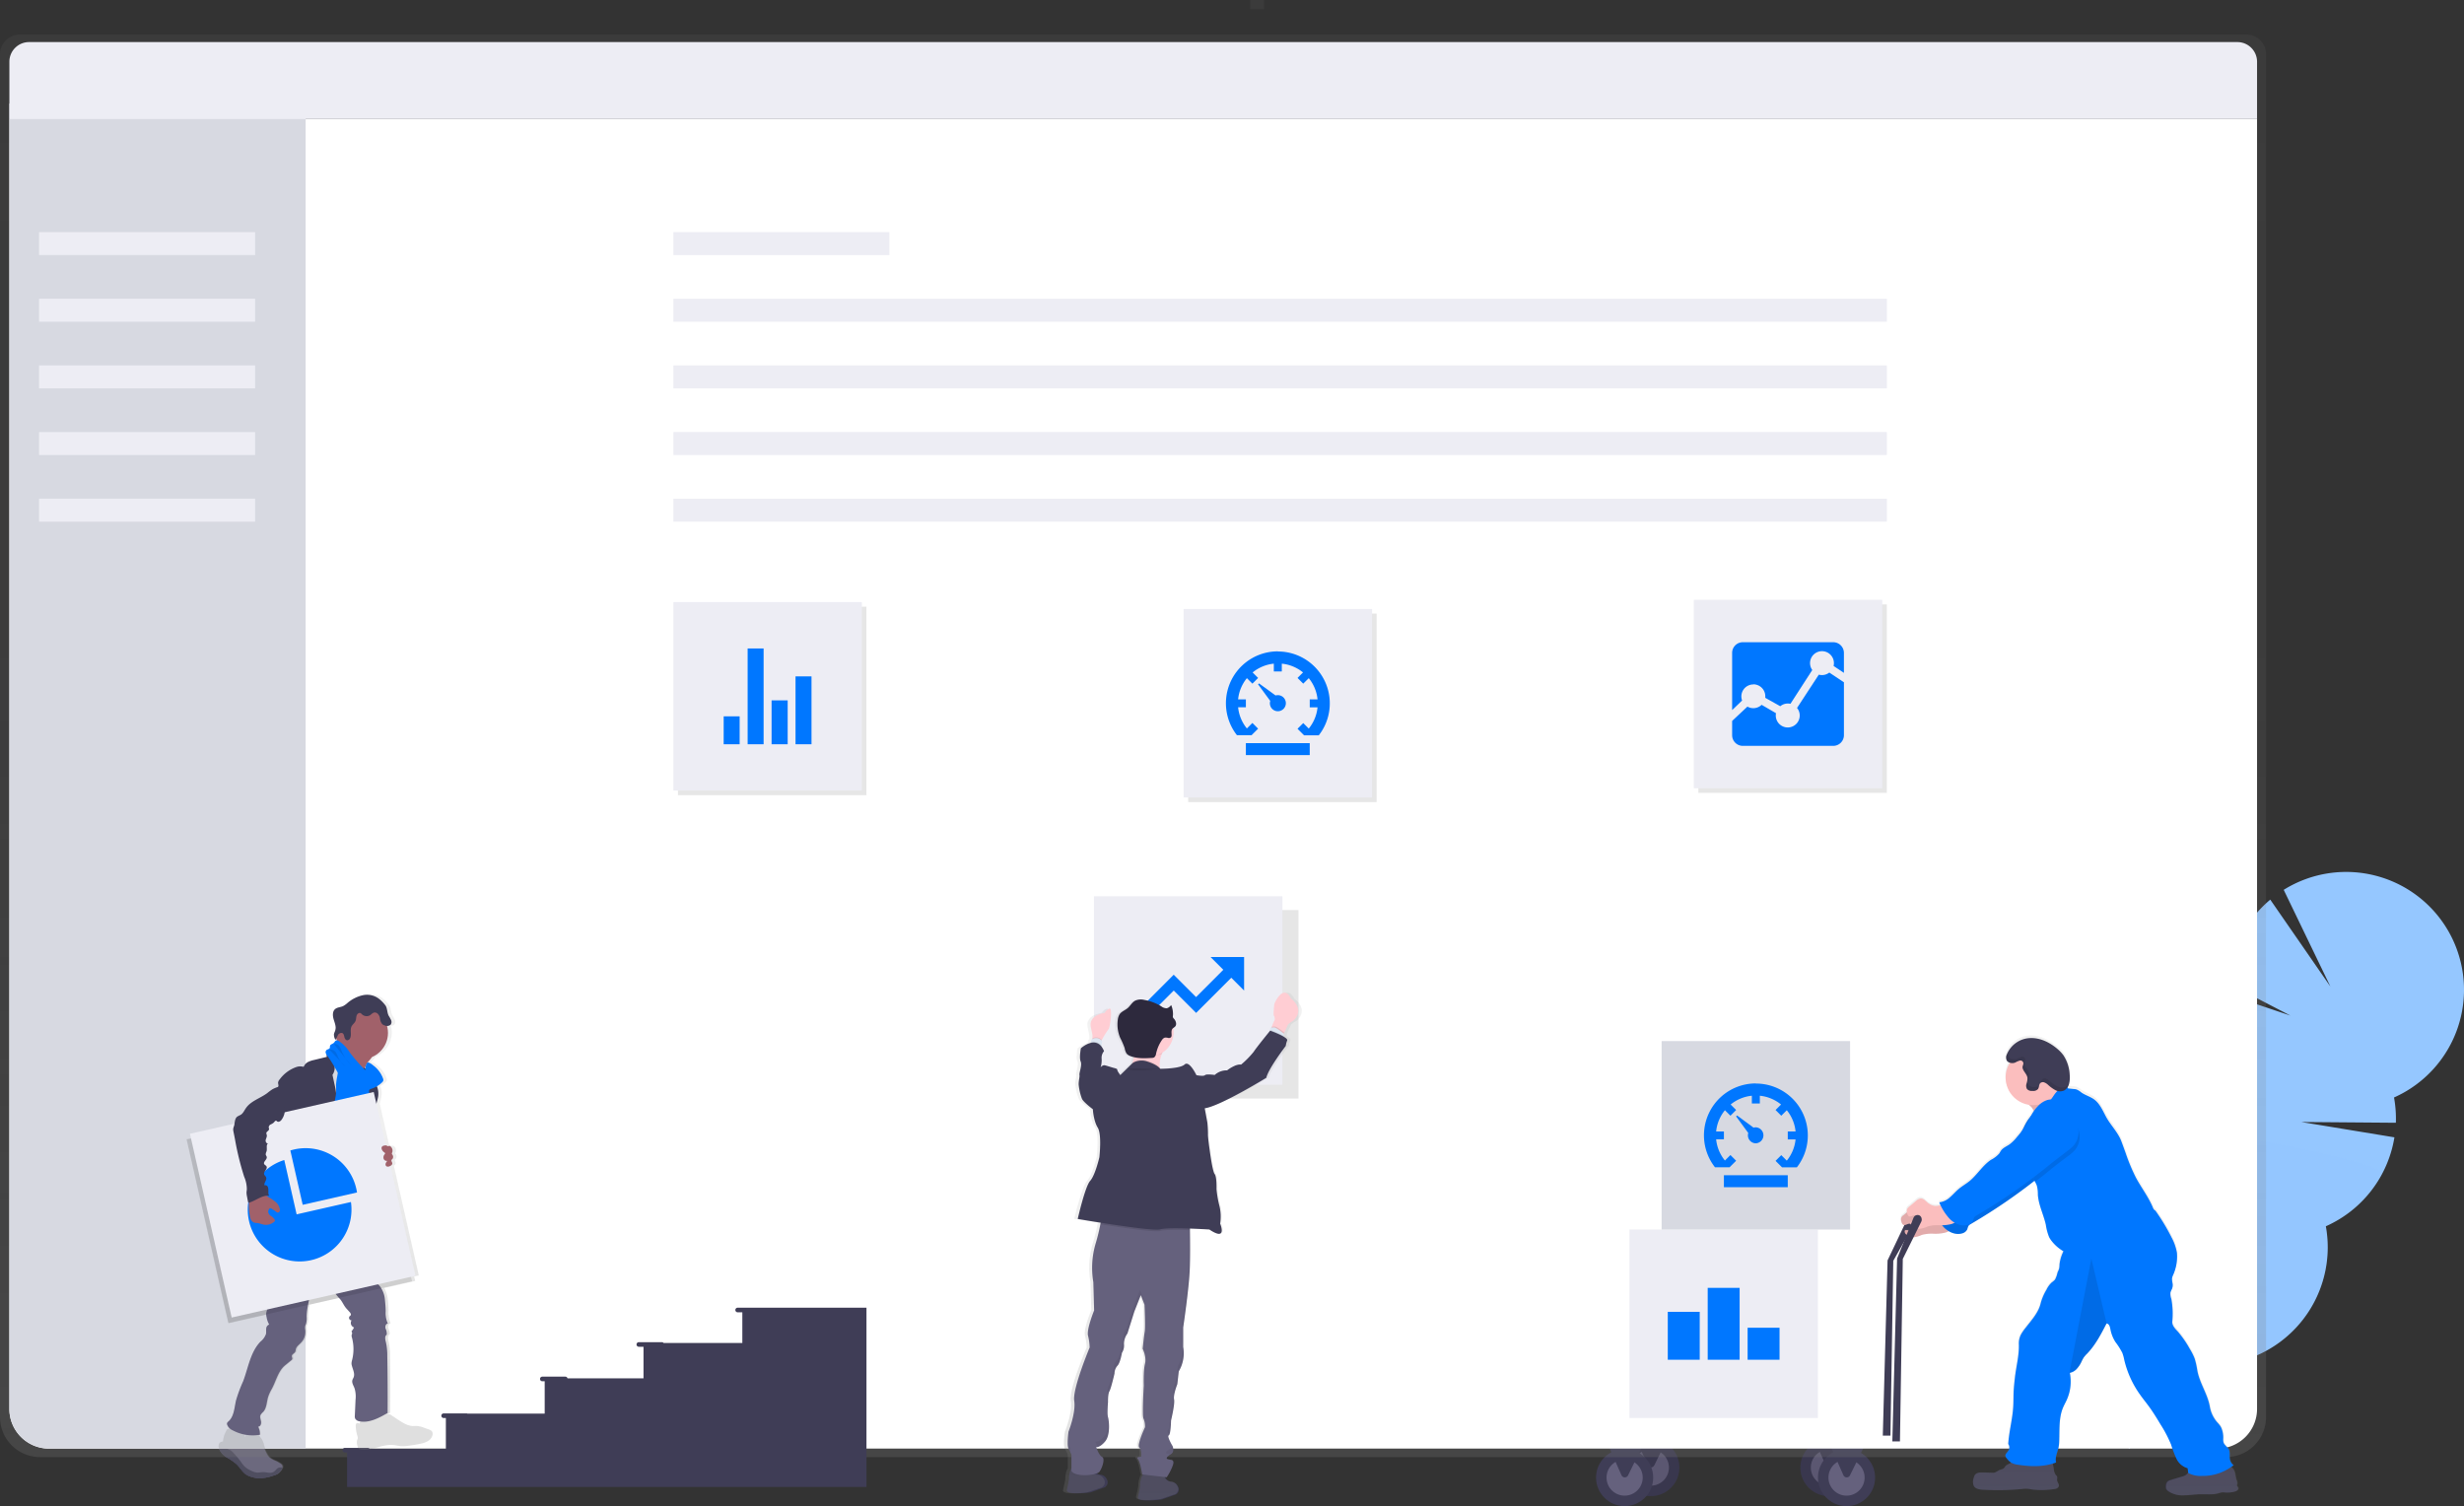 <svg xmlns="http://www.w3.org/2000/svg" xmlns:xlink="http://www.w3.org/1999/xlink" width="877.687" height="536.488" viewBox="0 0 877.687 536.488"><rect x="0" y="0" width="877.687" height="536.488" fill="#333333" stroke="none"/><defs><linearGradient id="a" x1="0.5" y1="1" x2="0.5" gradientUnits="objectBoundingBox"><stop offset="0" stop-color="gray" stop-opacity="0.251"/><stop offset="0.54" stop-color="gray" stop-opacity="0.122"/><stop offset="1" stop-color="gray" stop-opacity="0.102"/></linearGradient><linearGradient id="b" x1="-17.87" y1="168.19" x2="-17.87" y2="167.19" xlink:href="#a"/><linearGradient id="c" y2="-0.001" xlink:href="#a"/><linearGradient id="d" x1="-1.948" y1="1.001" x2="-1.948" y2="0" xlink:href="#a"/><linearGradient id="e" x1="2.68" y1="0.777" x2="2.68" y2="-0.153" xlink:href="#a"/></defs><g transform="translate(-890.532 -298.477)"><path d="M966.887,807.924A5.45,5.45,0,0,0,965.152,809c-.139.172-.229.385-.377.548-.45.532-1.253.557-1.875.86a11.086,11.086,0,0,1-1.449.819,3.227,3.227,0,0,1-.974.074l-3.275-.1c-1.048,0-2.276,0-2.882.876a3.06,3.06,0,0,0-.409,1.031,3.782,3.782,0,0,0,.066,2.931c.639,1.023,2.03,1.22,3.275,1.285a92.407,92.407,0,0,0,13.917-.27,11.253,11.253,0,0,1,1.891-.074,14.9,14.9,0,0,1,1.49.237,28.648,28.648,0,0,0,7.581-.074,3.86,3.86,0,0,0,1.253-.27,1.294,1.294,0,0,0,.819-.933c.106-.7-.548-1.293-.622-2-.049-.5.188-1.048-.082-1.465a2.222,2.222,0,0,0-.328-.352,3.349,3.349,0,0,1-.7-1.809l-.614-3.5a1.039,1.039,0,0,0-.278-.655.973.973,0,0,0-.426-.172c-2.579-.589-5.231-.049-7.81.278a21.719,21.719,0,0,1-4,.2c-.573,0-.819-.106-1.228.27A8.149,8.149,0,0,1,966.887,807.924Z" transform="translate(639.669 11.799)" fill="#3f3d56"/><path d="M1044.521,812.634a5.382,5.382,0,0,1-1.449.565q-2,.589-3.987,1.22a2.636,2.636,0,0,0-.974.475,2.341,2.341,0,0,0-.614,1.678,2.178,2.178,0,0,0,.123,1,1.956,1.956,0,0,0,.663.753,8.883,8.883,0,0,0,5.411,1.506c1.907,0,3.8-.319,5.731-.368,2.309-.066,4.674.262,6.885-.385a6.642,6.642,0,0,1,1.31-.319,6.551,6.551,0,0,1,.892.057,9.327,9.327,0,0,0,3.528-.319,2.168,2.168,0,0,0,.942-.467.893.893,0,0,0,.254-.958c-.123-.27-.434-.475-.442-.819a1.58,1.58,0,0,1,.115-.417,2.383,2.383,0,0,0-.238-1.408c-.442-1.31-.368-2.816-1.154-3.954a5.027,5.027,0,0,0-3.586-1.785,10,10,0,0,0-3.348.1c-1.236.262-2.391.819-3.61,1.171a11.945,11.945,0,0,1-4.339.409c-.974-.082-.639.074-.966.884A2.857,2.857,0,0,1,1044.521,812.634Z" transform="translate(624.465 11.279)" fill="#3f3d56"/><circle cx="10.176" cy="10.176" r="10.176" transform="translate(1531.83 811.053)" fill="#3f3d56"/><circle cx="10.176" cy="10.176" r="10.176" transform="translate(1531.83 811.053)" opacity="0.1"/><circle cx="6.443" cy="6.443" r="6.443" transform="translate(1535.563 814.786)" fill="#65617d"/><circle cx="6.443" cy="6.443" r="6.443" transform="translate(1535.563 814.786)" opacity="0.1"/><path d="M881.43,790.543l6.68,15.1a1.293,1.293,0,0,0,2.349.049L898.4,789.52Z" transform="translate(652.766 14.738)" fill="#3f3d56"/><path d="M881.43,790.543l6.68,15.1a1.293,1.293,0,0,0,2.349.049L898.4,789.52Z" transform="translate(652.766 14.738)" opacity="0.1"/><circle cx="10.176" cy="10.176" r="10.176" transform="translate(1468.386 811.053)" fill="#3f3d56"/><circle cx="10.176" cy="10.176" r="10.176" transform="translate(1468.386 811.053)" opacity="0.1"/><circle cx="6.443" cy="6.443" r="6.443" transform="translate(1472.119 814.786)" fill="#65617d"/><circle cx="6.443" cy="6.443" r="6.443" transform="translate(1472.119 814.786)" opacity="0.1"/><path d="M803.94,790.543l6.68,15.1a1.293,1.293,0,0,0,2.349.049L820.9,789.52Z" transform="translate(666.82 14.738)" fill="#3f3d56"/><path d="M803.94,790.543l6.68,15.1a1.293,1.293,0,0,0,2.349.049L820.9,789.52Z" transform="translate(666.82 14.738)" opacity="0.1"/><path d="M768.43,718.195l9.161-5.763,98.892-.851,2.546,6.615Z" transform="translate(686.555 88.609)" fill="#07f"/><path d="M768.43,725.528v-6.107l112.391-1.081-.106,4.134H770.46v3.054Z" transform="translate(686.555 87.383)" fill="#3f3d56"/><circle cx="10.176" cy="10.176" r="10.176" transform="translate(1459.053 814.614)" fill="#3f3d56"/><circle cx="6.443" cy="6.443" r="6.443" transform="translate(1462.786 818.347)" fill="#65617d"/><path d="M792.54,794.9l6.68,15.1a1.294,1.294,0,0,0,2.35.049l7.933-16.16Z" transform="translate(668.887 13.947)" fill="#3f3d56"/><circle cx="10.176" cy="10.176" r="10.176" transform="translate(1538.101 814.614)" fill="#3f3d56"/><circle cx="6.443" cy="6.443" r="6.443" transform="translate(1541.834 818.347)" fill="#65617d"/><path d="M889.1,794.9l6.68,15.1a1.294,1.294,0,0,0,2.35.049l7.933-16.16Z" transform="translate(651.375 13.947)" fill="#3f3d56"/><path d="M598.748,821.915l5.174-1.842c1.433-1.154.974-2.456.254-3.43a2.742,2.742,0,0,0-2.047-1.031,2.53,2.53,0,0,1-.991-.352,2.283,2.283,0,0,1-.819-.753,3.824,3.824,0,0,1-.6-2s-5.681-1.637-7.237,0a4.384,4.384,0,0,0-.688,1.007,8.457,8.457,0,0,0-.72,3.659s-.286,1.809-.761,3.872S598.748,821.915,598.748,821.915Z" transform="translate(705.566 10.701)" fill="#3f3d56"/><path d="M567.808,818.8l5.174-1.85c1.424-1.154.974-2.456.254-3.43a2.742,2.742,0,0,0-2.047-1.023,2.216,2.216,0,0,1-.6-.164,3.481,3.481,0,0,1-.393-.2,3.308,3.308,0,0,1-1.416-2.751s-5.681-1.637-7.237,0a4.428,4.428,0,0,0-.54.745,8.186,8.186,0,0,0-.868,3.929s-.295,1.809-.761,3.872S567.808,818.8,567.808,818.8Z" transform="translate(711.177 11.267)" fill="#3f3d56"/><path d="M258.748,790.847a17.919,17.919,0,0,1-7.7,1.482c-.4,0-.892-.2-.933-.6a.924.924,0,0,1,.09-.409,24.4,24.4,0,0,0,1.318-4.912.385.385,0,0,1,.1-.229.369.369,0,0,1,.246-.057c1.2,0,2.333.54,3.528.6a4.683,4.683,0,0,0,1.776-.262c.5-.172,1.1-.753,1.564-.819C258.838,787.351,258.56,789.07,258.748,790.847Z" transform="translate(767.26 15.442)" fill="#3f3d56"/><path d="M199.31,798.268a13.685,13.685,0,0,1-5.354-3.144.646.646,0,0,1-.2-.328.761.761,0,0,1,.057-.376,14.735,14.735,0,0,1,2.71-4.691,10.64,10.64,0,0,1,2.456,1.392c.524.352,1.858.819,2.014,1.474.1.393-.254.933-.393,1.285-.18.483-.352.966-.508,1.457A18.221,18.221,0,0,0,199.31,798.268Z" transform="translate(777.482 14.7)" fill="#3f3d56"/><path d="M249.737,798.486a1.752,1.752,0,0,0,.557,1.04,1.474,1.474,0,0,0,.737.229c3.856.467,7.605-2.063,11.461-1.637.819.09,1.572.311,2.358.385a12.283,12.283,0,0,0,2.792-.131c1.285-.164,2.571-.377,3.839-.63a9.363,9.363,0,0,0,2.792-.892,3.569,3.569,0,0,0,1.8-2.235,1.768,1.768,0,0,0-.172-1.261,1.457,1.457,0,0,0-.327-.344,3.55,3.55,0,0,0-1-.491l-1.5-.548a9,9,0,0,0-2.227-.6,16.533,16.533,0,0,0-1.686,0c-1.973-.123-3.708-1.269-5.338-2.374l-2.21-1.5a1.858,1.858,0,0,0-.737-.352,1.791,1.791,0,0,0-.778.1,10.47,10.47,0,0,0-4.494,2.742,6.86,6.86,0,0,1-1.04.974,4.38,4.38,0,0,1-3.455.344c-.516-.139-.442-.3-.737-.7s-.819-.565-1.138-.074a1.112,1.112,0,0,0-.147.54,13.868,13.868,0,0,0,.663,4.02,1.892,1.892,0,0,1,.065.639,4.022,4.022,0,0,1-.221.647,1.2,1.2,0,0,0-.041.164,3.987,3.987,0,0,0,.18,1.94Z" transform="translate(767.447 15.17)" fill="#65617d"/><path d="M249.829,799.787a1.751,1.751,0,0,0,.557,1.04,1.474,1.474,0,0,0,.737.229c3.856.467,7.605-2.063,11.461-1.637.819.09,1.572.311,2.358.385a12.276,12.276,0,0,0,2.792-.131c1.285-.164,2.571-.377,3.839-.63a9.355,9.355,0,0,0,2.792-.892,3.569,3.569,0,0,0,1.8-2.235,1.768,1.768,0,0,0-.172-1.261,1.455,1.455,0,0,0-.327-.344c-.115.483-.131,1.1-.213,1.334a2.563,2.563,0,0,1-1.4,1.58,4.159,4.159,0,0,1-1.564.147c-3.414-.066-6.852.7-10.225.2a24.014,24.014,0,0,0-3.487-.5,24.8,24.8,0,0,0-3.52.508c-1.85.262-3.741.115-5.608.237A3.987,3.987,0,0,0,249.829,799.787Z" transform="translate(767.355 13.869)" fill="#3f3d56"/><path d="M190.47,800.534a6.656,6.656,0,0,0,2.767,3.054,23.1,23.1,0,0,1,3.447,2.4c1.244,1.2,2.055,2.857,3.528,3.774a7.106,7.106,0,0,0,1.776.753,11.65,11.65,0,0,0,2.186.459,15.178,15.178,0,0,0,5.665-.966,5.128,5.128,0,0,0,1.7-.753,4.582,4.582,0,0,0,.606-.647,3.627,3.627,0,0,0,.876-1.424,1.2,1.2,0,0,0-.074-.819,2.023,2.023,0,0,0-.72-.7,12.71,12.71,0,0,0-1.637-.909,8.3,8.3,0,0,1-2.12-1.154,5,5,0,0,1-1.031-1.4,13.56,13.56,0,0,1-1.162-2.832,9.358,9.358,0,0,0-.655-1.924c-.516-.941-1.474-1.686-1.637-2.751a.746.746,0,0,0-.139-.442.63.63,0,0,0-.4-.139,6.7,6.7,0,0,0-1.94,0,2.185,2.185,0,0,0-1.555,1.056c-.188.376-.262.819-.614,1.081a1.391,1.391,0,0,1-.581.155,4.83,4.83,0,0,1-2.857-.221,3.438,3.438,0,0,1-1.678-2.194c-.065-.352,0-.753-.548-.7s-.647.54-.819.868a9.284,9.284,0,0,0-1.056,3.692,1.065,1.065,0,0,0-.36,0,1.506,1.506,0,0,0-1.081.909,2.513,2.513,0,0,0,.115,1.776Z" transform="translate(778.119 14.055)" fill="#65617d"/><path d="M190.474,801.538a6.656,6.656,0,0,0,2.767,3.054,23.106,23.106,0,0,1,3.447,2.4c1.244,1.2,2.055,2.857,3.528,3.774a7.108,7.108,0,0,0,1.776.753,11.649,11.649,0,0,0,2.186.459,15.177,15.177,0,0,0,5.665-.966,5.129,5.129,0,0,0,1.7-.753,4.58,4.58,0,0,0,.606-.647,3.627,3.627,0,0,0,.876-1.424,2.79,2.79,0,0,0-1.22,0c-.819.229-1.244,1.154-1.989,1.572-1.056.606-2.366.057-3.577.049-.819,0-1.58.221-2.366.147a5.968,5.968,0,0,1-1.924-.63,9.147,9.147,0,0,1-2.2-1.334,11.683,11.683,0,0,1-1.531-1.875,31.424,31.424,0,0,0-3.07-3.6,3.107,3.107,0,0,0-.565-.475,7.152,7.152,0,0,0-.688-.286,4.642,4.642,0,0,1-1.916-2.17,4.09,4.09,0,0,0-.5-.761,1.506,1.506,0,0,0-1.081.909,2.513,2.513,0,0,0,.074,1.809Z" transform="translate(778.115 13.051)" fill="#3f3d56"/><g transform="translate(1634.701 609.063)"><path d="M1020,796.068a14.928,14.928,0,0,1-1.416,2.186q-7.073-4.986-14.383-9.766c.1-.2.2-.417.319-.63a13.7,13.7,0,0,1,4.912-5.329c2.693-1.637,5.73-2.03,8.187-.7a8.329,8.329,0,0,1,4.044,7.18A13.8,13.8,0,0,1,1020,796.068Z" transform="translate(-1004.2 -592.785)" fill="#95c7ff"/><ellipse cx="11.469" cy="8.759" rx="11.469" ry="8.759" transform="translate(1.532 192.882) rotate(-62.09)" fill="#95c7ff"/><ellipse cx="11.469" cy="8.759" rx="11.469" ry="8.759" transform="translate(8.097 180.495) rotate(-62.09)" fill="#95c7ff"/><ellipse cx="11.469" cy="8.759" rx="11.469" ry="8.759" transform="translate(14.658 168.098) rotate(-62.09)" fill="#95c7ff"/><ellipse cx="11.469" cy="8.759" rx="11.469" ry="8.759" transform="translate(21.227 155.704) rotate(-62.09)" fill="#95c7ff"/><path d="M1054.647,600.543a42.509,42.509,0,0,1-.638-5.73l22.1,7.433-22.1-11.461a42.078,42.078,0,0,1,14.924-29.839l21.416,30.953-16.627-34.44a41.98,41.98,0,1,1,39.295,73.964,41.958,41.958,0,0,1,.655,9.005l-33.687-.27,33.171,5.46a42.012,42.012,0,0,1-24.428,31.673,41.98,41.98,0,1,1-58.312-30.887,41.98,41.98,0,0,1,24.289-45.844Z" transform="translate(-1004.424 -551.082)" fill="#95c7ff"/><path d="M1108.739,679.118a41.858,41.858,0,0,1-20.082,18.73,41.98,41.98,0,1,1-58.312-30.887C1028.716,658.021,1110.949,674.951,1108.739,679.118Z" transform="translate(-1004.411 -571.632)" fill="#95c7ff" opacity="0.1"/></g><path d="M895.285,186.69H102.235a7.073,7.073,0,0,0-7.065,7.081V679.135a14.269,14.269,0,0,0,14.244,14.293H888.106a14.269,14.269,0,0,0,14.244-14.293V193.771A7.073,7.073,0,0,0,895.285,186.69Z" transform="translate(795.362 124.067)" fill="url(#a)"/><path d="M899.881,223.5V682.954a14.13,14.13,0,0,1-14.122,14.13H113.38a14.13,14.13,0,0,1-14.13-14.13V223.5Z" transform="translate(794.622 117.391)" fill="#fff"/><path d="M204.789,216.69V695.849H113.38a14.13,14.13,0,0,1-14.13-14.13V216.731Z" transform="translate(794.622 118.626)" fill="#d7d9e1"/><path d="M899.881,197.008v20.417H99.25V197.008A7.008,7.008,0,0,1,106.258,190H892.873a7.008,7.008,0,0,1,7.008,7.008Z" transform="translate(794.622 123.466)" fill="#ededf4"/><rect width="76.952" height="8.186" transform="translate(1130.394 381.152)" fill="#ededf4"/><rect width="432.242" height="8.186" transform="translate(1130.394 404.892)" fill="#ededf4"/><rect width="432.242" height="8.186" transform="translate(1130.394 428.633)" fill="#ededf4"/><rect width="432.242" height="8.186" transform="translate(1130.394 452.373)" fill="#ededf4"/><rect width="432.242" height="8.186" transform="translate(1130.394 476.114)" fill="#ededf4"/><rect width="76.952" height="8.186" transform="translate(904.449 381.152)" fill="#ededf4"/><rect width="76.952" height="8.186" transform="translate(904.449 404.892)" fill="#ededf4"/><rect width="76.952" height="8.186" transform="translate(904.449 428.633)" fill="#ededf4"/><rect width="76.952" height="8.186" transform="translate(904.449 452.373)" fill="#ededf4"/><rect width="76.952" height="8.186" transform="translate(904.449 476.114)" fill="#ededf4"/><rect width="3.275" height="4.912" transform="translate(1340.776 298.477) rotate(90)" fill="url(#b)"/><path d="M926.55,700.853a1.539,1.539,0,0,0-.819-1.212,1.572,1.572,0,0,0-2.088.876l-7.54,15.857L914.41,778.8h2.718l1.015-62.282,8.285-14.678a1.571,1.571,0,0,0,.123-.982Z" transform="translate(646.785 31.062)" fill="#3f3d56"/><path d="M1042.358,784.069a1.18,1.18,0,0,1-.131.156,2.187,2.187,0,0,1-.933.467h0a9.113,9.113,0,0,1-2.1.352h-.213a8.728,8.728,0,0,1-1.22,0,6.452,6.452,0,0,0-.892-.057h0a6.25,6.25,0,0,0-1.269.311,10.879,10.879,0,0,1-2.816.4H1028.7c-1.834,0-3.651.344-5.485.368h-.589a8.66,8.66,0,0,1-5.059-1.514,1.916,1.916,0,0,1-.663-.761,2.195,2.195,0,0,1-.123-1.007,2.374,2.374,0,0,1,.614-1.686,2.633,2.633,0,0,1,.974-.475l1.866-.589,2-.6.131-.041.377-.106.237-.082a3.868,3.868,0,0,0,.819-.385,2.751,2.751,0,0,0,.819-.819c0-.065.082-.131.115-.2v-.156c-.057-.426-.106-.819-.18-1.277a5.034,5.034,0,0,1-2.505-1.416,8.086,8.086,0,0,1-1.465-1.973,41.6,41.6,0,0,1-1.907-5.051,45.5,45.5,0,0,0-3.79-7.278c-1.3-2.169-2.6-4.339-4.093-6.385-.982-1.351-2.038-2.652-3.013-4.011a35.453,35.453,0,0,1-5.788-12.656,17.553,17.553,0,0,0-.7-2.571,26.979,26.979,0,0,0-2.456-3.889,12.762,12.762,0,0,1-1.793-4.6c-.172-.933-.458-1.932-1.384-2.03h0l-.1.2c-1.916,3.741-3.889,7.532-6.787,10.577a11.314,11.314,0,0,0-1.269,1.457,14.836,14.836,0,0,0-.819,1.564,10.315,10.315,0,0,1-1.8,2.636,6.073,6.073,0,0,1-.712.606,3.984,3.984,0,0,1-1.122.557h0a3.209,3.209,0,0,1-.483.115.537.537,0,0,1,0,.115v.131a16.014,16.014,0,0,1-.622,8.121.811.811,0,0,1-.082.237c-.139.385-.295.753-.458,1.122-.417.9-.909,1.76-1.293,2.677-.066.156-.131.311-.188.467-1.367,3.635-1.031,7.687-1.2,11.592a12.568,12.568,0,0,1-.3,2.538c-.229.941-.6,1.916-.819,2.882a4.91,4.91,0,0,0,0,2.227h-.082c-.368.139-.737.262-1.105.377v.049c.139.761.262,1.523.393,2.276a3.355,3.355,0,0,0,.7,1.817,3.435,3.435,0,0,1,.328.36c.27.418,0,.974.082,1.474.074.7.729,1.3.622,2.006a1.309,1.309,0,0,1-.819.942,2.312,2.312,0,0,1-.524.172H977.1l-.614.074a28.4,28.4,0,0,1-7.589.074c-.5-.082-.991-.2-1.49-.237a10.514,10.514,0,0,0-1.9.082,93.708,93.708,0,0,1-13.974.27c-1.212-.065-2.6-.262-3.275-1.3a3.824,3.824,0,0,1-.066-2.947,3.062,3.062,0,0,1,.409-1.031.786.786,0,0,1,.074-.1c.622-.77,1.8-.819,2.808-.819l3.275.1a2.94,2.94,0,0,0,.966-.082,10.131,10.131,0,0,0,1.449-.819c.63-.3,1.424-.327,1.875-.819l.057-.074a2.608,2.608,0,0,0,.229-.352l.049-.065h0a.28.28,0,0,0,0-.066c.417-.548,1.154-.729,1.744-1.081a1.173,1.173,0,0,0,.254-.18l.066-.057a7.05,7.05,0,0,1-1.637-1.637,1.753,1.753,0,0,1-.377-.655.992.992,0,0,1,.041-.557.827.827,0,0,1,.057-.123c.229-.458.7-.868.966-1.334v-.041a2.1,2.1,0,0,0-.106-2.284c.27-4.462,1.5-8.825,1.776-13.295.106-1.776.057-3.561.139-5.338s.278-3.512.475-5.256c.45-3.995,1.531-7.908,1.384-11.919a7.351,7.351,0,0,1,0-1.122v-.074a6.71,6.71,0,0,1,.761-2.349,18.153,18.153,0,0,1,1.637-2.35c2.087-2.71,4.592-5.419,5.337-8.768a18.937,18.937,0,0,1,2.079-4.855,8.528,8.528,0,0,1,1.809-2.546,7.684,7.684,0,0,0,1.2-1.031,9.466,9.466,0,0,0,.9-2.57,11.853,11.853,0,0,0,.565-1.31.827.827,0,0,1,0-.139,8.875,8.875,0,0,0,.115-1.4v-.393h0a14.225,14.225,0,0,1,1.163-3.88l.2-.467a14.459,14.459,0,0,1-4.093-3.537,8.073,8.073,0,0,1-.982-1.49,18.012,18.012,0,0,1-1.187-4.486c-.819-3.627-2.6-7.04-2.841-10.741a12.136,12.136,0,0,0-.393-3.365,7.189,7.189,0,0,0-.385-.819c-.065-.115-.123-.229-.18-.344a.654.654,0,0,1-.066-.131l-.18-.336-.278.213a203.431,203.431,0,0,1-21.784,14.891l-.655.385a2.4,2.4,0,0,0-.819.7l-.074.131h0c-.156.319-.2.688-.328,1.023a2.767,2.767,0,0,1-1.891,1.506,5.837,5.837,0,0,1-4.29-.557c-.164-.082-.328-.172-.483-.27a5.439,5.439,0,0,1-.54.262,5.322,5.322,0,0,1-.712.27,14.907,14.907,0,0,1-4.183.377,12.723,12.723,0,0,0-4.167.458,10.492,10.492,0,0,1-2.677.819h-.319a4.814,4.814,0,0,1-1.515-.45l-.278-.123c-.139-.074-.278-.139-.417-.229a2.2,2.2,0,0,1-.409-.319,1.5,1.5,0,0,1-.385-.647,1.1,1.1,0,0,1,0-.54.319.319,0,0,1,.115-.2.336.336,0,0,1,.2-.049,6.146,6.146,0,0,1,1.163.1,3.809,3.809,0,0,0,.679,0h.123a1.45,1.45,0,0,0,1.031-.573.542.542,0,0,0,.09-.164h0a.711.711,0,0,0,.066-.3.237.237,0,0,0,0-.074c-.139-.066-.287-.131-.417-.2l-.2-.123h-.041a1.993,1.993,0,0,1-.352-.287,1.084,1.084,0,0,1-.172-.213,1.281,1.281,0,0,1-.2-.409h0a1.952,1.952,0,0,0-.819,0c-.368.1-.745.319-1.113.393a.925.925,0,0,1-.557,0c-.532-.188-.712-.819-.819-1.384a.6.6,0,0,0-.066-.327h0a1.86,1.86,0,0,1,0-.639,2.325,2.325,0,0,1,.892-1.163l1.113-.933.082-.066c-.021-.092-.037-.185-.049-.278a1.64,1.64,0,0,1,0-.63,2.341,2.341,0,0,1,.892-1.162l2.456-2.071a2.883,2.883,0,0,1,1.563-.819c.892-.057,1.637.68,2.276,1.269a5.035,5.035,0,0,0,2.98,1.432,4.316,4.316,0,0,0,1.58-.213l.286-.1c-.057-.123-.123-.246-.18-.377s-.2-.418-.286-.622a6.786,6.786,0,0,0,3.848-1.842c1.1-.95,2.038-2.071,3.144-3s2.562-1.776,3.774-2.751c2.816-2.284,4.691-5.64,7.7-7.654a10.042,10.042,0,0,0,2.963-2.309c.221-.319.385-.688.614-1.007.72-1.015,1.957-1.482,2.98-2.186a14.732,14.732,0,0,0,2.742-2.734c.589-.712,1.187-1.424,1.744-2.153.524-.966.958-1.973,1.506-2.931a14.575,14.575,0,0,1,1.637-2.268c.139-.27.278-.54.434-.819s.262-.45.4-.663.2-.3.311-.45c-.311-.549-.606-1.023-.745-1.22l-.065-.1a10.6,10.6,0,0,0-.958-.892q-.54-.09-1.056-.221a9.9,9.9,0,0,1-7.278-9.562h0a9.825,9.825,0,0,1,1.081-4.47c.139-.278.295-.54.458-.819a4.374,4.374,0,0,1-.45-.188,1.735,1.735,0,0,1-.63-.516,1.507,1.507,0,0,1-.262-.663,3.331,3.331,0,0,1,.246-1.637,7.376,7.376,0,0,1,.311-.737s0,0,0-.041a9.447,9.447,0,0,1,7.982-5.059c3.487-.139,6.877,1.49,9.627,3.831a12.956,12.956,0,0,1,2.35,2.186,13.918,13.918,0,0,1,2.268,7.073,10.737,10.737,0,0,1,0,2.349,5.581,5.581,0,0,1-.164.819c-.049.164-.106.319-.164.475a3.312,3.312,0,0,1-.156.344h0a2.386,2.386,0,0,1-.172.319v.041l-.049.074.09.2a1.837,1.837,0,0,0,.09.18h0c.688.057,1.31.147,2,.2a4.245,4.245,0,0,1,.966.147,6.6,6.6,0,0,1,1.76,1.1c1.416,1,3.152,1.465,4.535,2.5,2.055,1.523,3.07,4.028,4.29,6.279,1.637,3.013,4.281,5.575,5.452,8.8l1.6,4.38a67.206,67.206,0,0,0,3.5,8.432c1.965,3.758,4.634,7.138,6.214,11.068a1.743,1.743,0,0,0,.819.917,71.79,71.79,0,0,1,5.73,9.562,18.483,18.483,0,0,1,1.948,5.542,13.17,13.17,0,0,1-.426,5.174,23.779,23.779,0,0,1-.991,2.939,4.928,4.928,0,0,0-.336,1.048.579.579,0,0,0,0,.115,9.928,9.928,0,0,0,.246,1.948,3.586,3.586,0,0,1-.172,1.555.669.669,0,0,1-.09.229,9.059,9.059,0,0,0-.532,1.236v.156a6.158,6.158,0,0,0,.344,2.219,29.405,29.405,0,0,1,.336,8.137c-.082,1.351,1.015,2.456,1.932,3.447a36.516,36.516,0,0,1,4.3,6.254,19.828,19.828,0,0,1,1.76,3.512,31.025,31.025,0,0,1,.942,4.322c.868,4.478,3.692,8.432,4.462,12.926a11.592,11.592,0,0,0,2.62,5.559,11.37,11.37,0,0,1,1.13,1.367,5.507,5.507,0,0,1,.565,1.22,9,9,0,0,1,.459,3.094,4.909,4.909,0,0,0,.09,1.506c.319,1.04,1.457,1.637,1.932,2.6s.139,2.235.319,3.348a3.667,3.667,0,0,0,1.343,2.259c-.27.237-.557.458-.819.671a3.339,3.339,0,0,1,.7.737,2.85,2.85,0,0,1,.319.606c.45,1.04.467,2.276.819,3.373a2.407,2.407,0,0,1,.237,1.416,1.574,1.574,0,0,0-.115.417c0,.311.319.508.442.819a.818.818,0,0,1-.147.8Z" transform="translate(645.391 45.076)" fill="url(#c)"/><path d="M980.395,655.054a21.432,21.432,0,0,0,5.73-2.89l6.312-4.019a5.5,5.5,0,0,1-4.093-2.833A14.493,14.493,0,0,1,986.8,640.4a25.663,25.663,0,0,0-7.253,4.748c-.876.753-2.718,1.883-2.988,3.054s1.441,2.12,2.1,2.906C978.921,651.394,981.066,654.874,980.395,655.054Z" transform="translate(635.518 41.782)" fill="#fbbebe"/><path d="M980.395,655.054a21.432,21.432,0,0,0,5.73-2.89l6.312-4.019a5.5,5.5,0,0,1-4.093-2.833A14.493,14.493,0,0,1,986.8,640.4a25.663,25.663,0,0,0-7.253,4.748c-.876.753-2.718,1.883-2.988,3.054s1.441,2.12,2.1,2.906C978.921,651.394,981.066,654.874,980.395,655.054Z" transform="translate(635.518 41.782)" opacity="0.1"/><path d="M936.057,698.512a6.975,6.975,0,0,1-3.545,1.072,5.173,5.173,0,0,1-2.98-1.424c-.663-.589-1.375-1.326-2.268-1.261a2.923,2.923,0,0,0-1.564.819l-2.456,2.063a1.711,1.711,0,0,0-.819,2.1c.115.548.295,1.2.819,1.384s1.105-.221,1.637-.368a1.957,1.957,0,0,1,1.924.565,1.155,1.155,0,0,1,.328.737c0,.614-.688,1.015-1.3,1.048s-1.228-.172-1.842-.131a.336.336,0,0,0-.2.049.328.328,0,0,0-.115.2,1.285,1.285,0,0,0,.393,1.187,3.428,3.428,0,0,0,1.105.663,4.493,4.493,0,0,0,1.514.45,8.756,8.756,0,0,0,2.988-.819,13.1,13.1,0,0,1,4.159-.458,14.525,14.525,0,0,0,4.175-.368,4.724,4.724,0,0,0,3.16-2.562.663.663,0,0,0,.057-.393.671.671,0,0,0-.286-.336c-1.891-1.4-2.661-3.1-4.789-4.093Z" transform="translate(645.35 31.537)" fill="#fbbebe"/><path d="M936.057,698.512a6.975,6.975,0,0,1-3.545,1.072,5.173,5.173,0,0,1-2.98-1.424c-.663-.589-1.375-1.326-2.268-1.261a2.923,2.923,0,0,0-1.564.819l-2.456,2.063a1.711,1.711,0,0,0-.819,2.1c.115.548.295,1.2.819,1.384s1.105-.221,1.637-.368a1.957,1.957,0,0,1,1.924.565,1.155,1.155,0,0,1,.328.737c0,.614-.688,1.015-1.3,1.048s-1.228-.172-1.842-.131a.336.336,0,0,0-.2.049.328.328,0,0,0-.115.2,1.285,1.285,0,0,0,.393,1.187,3.428,3.428,0,0,0,1.105.663,4.493,4.493,0,0,0,1.514.45,8.756,8.756,0,0,0,2.988-.819,13.1,13.1,0,0,1,4.159-.458,14.525,14.525,0,0,0,4.175-.368,4.724,4.724,0,0,0,3.16-2.562.663.663,0,0,0,.057-.393.671.671,0,0,0-.286-.336c-1.891-1.4-2.661-3.1-4.789-4.093Z" transform="translate(645.35 31.537)" opacity="0.1"/><path d="M978.353,654.523a4.093,4.093,0,0,0-3.586-.434,7.717,7.717,0,0,0-3.094,2.063,14.1,14.1,0,0,0-2.178,2.882c-.581,1.007-1.031,2.079-1.6,3.094a32.259,32.259,0,0,1-3.684,5,14.366,14.366,0,0,1-2.742,2.718c-1.015.7-2.251,1.171-2.972,2.178-.229.319-.393.68-.622,1.007a9.86,9.86,0,0,1-2.955,2.284c-3.013,2.006-4.912,5.338-7.687,7.605-1.212.974-2.579,1.744-3.774,2.742s-2.047,2.038-3.135,2.98a6.713,6.713,0,0,1-3.848,1.826,19.648,19.648,0,0,0,3.766,5.927c1.637,1.637,4.093,2.742,6.385,2.088a2.775,2.775,0,0,0,1.891-1.5,6.2,6.2,0,0,1,.393-1.154,2.457,2.457,0,0,1,.86-.7,202.361,202.361,0,0,0,25.82-17.9c2.186-1.776,4.347-3.365,6.549-5.076a14.338,14.338,0,0,0,2.219-1.94,7.368,7.368,0,0,0,.892-8.121,19.439,19.439,0,0,0-2.055-2.792,24.622,24.622,0,0,0-4.846-4.789Z" transform="translate(642.783 39.341)" fill="#07f"/><path d="M978.353,654.523a4.093,4.093,0,0,0-3.586-.434,7.717,7.717,0,0,0-3.094,2.063,14.1,14.1,0,0,0-2.178,2.882c-.581,1.007-1.031,2.079-1.6,3.094a32.259,32.259,0,0,1-3.684,5,14.366,14.366,0,0,1-2.742,2.718c-1.015.7-2.251,1.171-2.972,2.178-.229.319-.393.68-.622,1.007a9.86,9.86,0,0,1-2.955,2.284c-3.013,2.006-4.912,5.338-7.687,7.605-1.212.974-2.579,1.744-3.774,2.742s-2.047,2.038-3.135,2.98a6.713,6.713,0,0,1-3.848,1.826,19.648,19.648,0,0,0,3.766,5.927c1.637,1.637,4.093,2.742,6.385,2.088a2.775,2.775,0,0,0,1.891-1.5,6.2,6.2,0,0,1,.393-1.154,2.457,2.457,0,0,1,.86-.7,202.361,202.361,0,0,0,25.82-17.9c2.186-1.776,4.347-3.365,6.549-5.076a14.338,14.338,0,0,0,2.219-1.94,7.368,7.368,0,0,0,.892-8.121,19.439,19.439,0,0,0-2.055-2.792,24.622,24.622,0,0,0-4.846-4.789Z" transform="translate(642.783 39.341)" opacity="0.1"/><circle cx="9.84" cy="9.84" r="9.84" transform="translate(1604.935 672.457)" fill="#fbbebe"/><path d="M1049,779.167a17.42,17.42,0,0,1-11.2,3.815,9.153,9.153,0,0,1-4.912-1.048c-.1-.557-.139-1.154-.245-1.711a6.271,6.271,0,0,1-3.962-3.373,41.124,41.124,0,0,1-1.907-5.018,45.109,45.109,0,0,0-3.79-7.237c-1.293-2.153-2.6-4.306-4.093-6.336-.982-1.351-2.038-2.636-3-3.987A35.2,35.2,0,0,1,1010.1,741.7a15.915,15.915,0,0,0-.7-2.554,25.328,25.328,0,0,0-2.456-3.864,12.7,12.7,0,0,1-1.793-4.576c-.172-.925-.45-1.924-1.383-2.022h0c-1.948,3.79-3.938,7.63-6.877,10.708a10.525,10.525,0,0,0-1.269,1.441,14.173,14.173,0,0,0-.819,1.564,9.824,9.824,0,0,1-1.793,2.62,4.2,4.2,0,0,1-2.317,1.261,15.766,15.766,0,0,1-1.113,9.668c-.409.9-.9,1.752-1.285,2.661-1.58,3.725-1.22,7.941-1.383,11.985a12.333,12.333,0,0,1-.295,2.521c-.418,1.637-1.261,3.422-.819,5.076-4.257,1.637-9.005,1.523-13.483.819a6.469,6.469,0,0,1-2.513-.761,7.015,7.015,0,0,1-1.637-1.637,1.752,1.752,0,0,1-.377-.655c-.172-.778.688-1.343,1.081-2.03a2.087,2.087,0,0,0-.09-2.309c.27-4.445,1.5-8.784,1.768-13.221.115-1.768.066-3.537.147-5.3s.27-3.487.467-5.223c.45-3.962,1.539-7.851,1.384-11.838a6.859,6.859,0,0,1,.818-3.528A17.255,17.255,0,0,1,975,730.163c2.079-2.693,4.584-5.387,5.329-8.71a18.829,18.829,0,0,1,2.071-4.822,8.522,8.522,0,0,1,1.817-2.53,8.026,8.026,0,0,0,1.2-1.031,9.65,9.65,0,0,0,.909-2.554,14.031,14.031,0,0,0,.549-1.3,7.285,7.285,0,0,0,.155-1.523,14.036,14.036,0,0,1,1.408-4.732,14.466,14.466,0,0,1-4.093-3.512,8.507,8.507,0,0,1-.991-1.482,18.622,18.622,0,0,1-1.187-4.453c-.819-3.61-2.579-7-2.833-10.642a12.062,12.062,0,0,0-.393-3.348,11.208,11.208,0,0,0-.63-1.3,5.235,5.235,0,0,1-.532-1.318,22.459,22.459,0,0,1,0-3.062,22.279,22.279,0,0,0-.655-2.62,12.576,12.576,0,0,1-.1-3.463,28.725,28.725,0,0,0,.262-4.093,15.849,15.849,0,0,1,4.306-12.189l.082-.082c.647-.663,1.351-1.277,1.94-2,.819-.958,1.367-2.1,2.194-3.029.368-.418.819-.819,1.146-1.212a9.863,9.863,0,0,1,1.1-1.236,1.7,1.7,0,0,1,1.539-.409,4.03,4.03,0,0,0,.467,1.441c.7.057,1.334.156,2.03.213a4.244,4.244,0,0,1,.966.147,6.368,6.368,0,0,1,1.76,1.089c1.408.991,3.144,1.457,4.527,2.456,2.055,1.506,3.07,4,4.281,6.238,1.637,3,4.281,5.542,5.452,8.743q.819,2.186,1.588,4.355a67.033,67.033,0,0,0,3.5,8.383c1.965,3.725,4.625,7.089,6.2,10.994a1.76,1.76,0,0,0,.819.909,71.668,71.668,0,0,1,5.73,9.5,18.053,18.053,0,0,1,1.94,5.509,16.029,16.029,0,0,1-1.408,8.064,4.027,4.027,0,0,0-.352,1.154,9.182,9.182,0,0,0,.246,1.932,3.653,3.653,0,0,1-.262,1.777,8.057,8.057,0,0,0-.532,1.228,5.25,5.25,0,0,0,.319,2.358,29.065,29.065,0,0,1,.328,8.088c-.074,1.343,1.023,2.456,1.932,3.422a36.524,36.524,0,0,1,4.3,6.214,20.462,20.462,0,0,1,1.752,3.487,30.591,30.591,0,0,1,.95,4.306c.819,4.445,3.684,8.375,4.445,12.836a11.459,11.459,0,0,0,2.62,5.518,11.913,11.913,0,0,1,1.13,1.367,5.071,5.071,0,0,1,.557,1.212,8.959,8.959,0,0,1,.467,3.078,4.381,4.381,0,0,0,.09,1.5c.311,1.031,1.457,1.637,1.924,2.579s.147,2.219.327,3.324A3.537,3.537,0,0,0,1049,779.167Z" transform="translate(637.109 41.226)" fill="#07f"/><path d="M938.55,694.782a7,7,0,0,1-3.545,1.072,5.15,5.15,0,0,1-2.98-1.424c-.671-.589-1.383-1.326-2.268-1.261a2.9,2.9,0,0,0-1.564.819l-2.456,2.063a2.267,2.267,0,0,0-.884,1.154,2.192,2.192,0,0,0,.057.95c.106.548.295,1.2.819,1.383s1.105-.221,1.637-.368a1.94,1.94,0,0,1,1.924.565,1.114,1.114,0,0,1,.328.737c0,.614-.68,1.023-1.3,1.048s-1.22-.172-1.834-.131a.345.345,0,0,0-.2.049.37.37,0,0,0-.115.2,1.31,1.31,0,0,0,.442,1.22,3.738,3.738,0,0,0,1.113.671,4.689,4.689,0,0,0,1.506.442,8.658,8.658,0,0,0,2.988-.819,12.974,12.974,0,0,1,4.167-.467,14.548,14.548,0,0,0,4.175-.368,4.715,4.715,0,0,0,3.152-2.562.557.557,0,0,0,.057-.393.655.655,0,0,0-.278-.336c-1.9-1.4-2.669-3.1-4.8-4.093Z" transform="translate(644.896 32.213)" fill="#fbbebe"/><path d="M972.922,631.383a8.271,8.271,0,0,0-1.637.712,2.833,2.833,0,0,1-2.317-.131,1.734,1.734,0,0,1-.63-.516,2.455,2.455,0,0,1,0-2.284,9.324,9.324,0,0,1,8.309-5.8c3.479-.139,6.868,1.482,9.611,3.807a13.458,13.458,0,0,1,2.186,2.284,13.835,13.835,0,0,1,2.268,7.032,9.206,9.206,0,0,1-.213,3.144,3.832,3.832,0,0,1-1.776,2.407,3.545,3.545,0,0,1-3.119-.139,12.653,12.653,0,0,1-2.661-1.94,4.093,4.093,0,0,0-1.326-.819,1.375,1.375,0,0,0-1.441.344c-.45.548-.344,1.441-.753,2.03a2.243,2.243,0,0,1-2,.671,2.284,2.284,0,0,1-1.9-.639,2.374,2.374,0,0,1-.188-1.94,6.191,6.191,0,0,0,.336-1.989c-.139-1.342-1.326-2.194-1.695-3.438-.237-.819.295-1.162.237-1.9a1.064,1.064,0,0,0-1.293-.9Z" transform="translate(637.056 44.873)" fill="#3f3d56"/><path d="M1008.843,742.349v.082h0c-1.948,3.79-3.938,7.63-6.877,10.708a10.517,10.517,0,0,0-1.269,1.441,14.21,14.21,0,0,0-.819,1.563,9.824,9.824,0,0,1-1.793,2.62l-2.456,1.228,7.8-40.711Z" transform="translate(632.055 27.477)" opacity="0.1"/><path d="M994.494,668.566a14.331,14.331,0,0,1-2.219,1.94c-2.243,1.711-4.4,3.275-6.549,5.076q-2.644,2.153-5.338,4.2a5.238,5.238,0,0,1-.532-1.318,22.46,22.46,0,0,1,0-3.062,22.274,22.274,0,0,0-.655-2.62,12.582,12.582,0,0,1-.1-3.463,28.743,28.743,0,0,0,.262-4.093,15.849,15.849,0,0,1,4.306-12.19l.082-.082a6.363,6.363,0,0,1,1.154-.516,4.093,4.093,0,0,1,3.586.434,24.446,24.446,0,0,1,4.912,4.8,18.931,18.931,0,0,1,2.055,2.783,7.368,7.368,0,0,1-.966,8.113Z" transform="translate(635.066 39.641)" opacity="0.1"/><path d="M980.843,650.793a4.093,4.093,0,0,0-3.594-.434,7.744,7.744,0,0,0-3.086,2.063,14.15,14.15,0,0,0-2.186,2.882c-.573,1.007-1.032,2.079-1.588,3.094a31.8,31.8,0,0,1-3.692,5,14.1,14.1,0,0,1-2.734,2.718c-1.023.7-2.26,1.171-2.98,2.178-.229.319-.393.68-.614,1.007a10,10,0,0,1-2.964,2.284c-3,2.006-4.912,5.338-7.679,7.605-1.212.974-2.579,1.744-3.774,2.742s-2.047,2.038-3.144,2.98a6.672,6.672,0,0,1-3.839,1.826,19.651,19.651,0,0,0,3.758,5.927c1.637,1.637,4.134,2.743,6.394,2.088a2.767,2.767,0,0,0,1.883-1.5,6.856,6.856,0,0,1,.4-1.154,2.455,2.455,0,0,1,.859-.7,202.913,202.913,0,0,0,25.82-17.9c2.186-1.776,4.347-3.365,6.549-5.076a13.965,13.965,0,0,0,2.219-1.94,7.368,7.368,0,0,0,.9-8.121,18.408,18.408,0,0,0-2.063-2.783,24.4,24.4,0,0,0-4.846-4.8Z" transform="translate(642.331 40.018)" fill="#07f"/><g transform="translate(1605.095 672.604)" opacity="0.1"><path d="M978.084,641.774a2.259,2.259,0,0,1-1.9-.639,2.373,2.373,0,0,1-.188-1.94,6.144,6.144,0,0,0,.336-1.981c-.139-1.351-1.326-2.194-1.695-3.447-.237-.819.295-1.162.237-1.9a1.073,1.073,0,0,0-1.269-.876,8.279,8.279,0,0,0-1.637.712,2.832,2.832,0,0,1-2.317-.123,1.924,1.924,0,0,1-.63-.516,2.457,2.457,0,0,1,0-2.292V628.7a8.628,8.628,0,0,0-.7,1.433,2.456,2.456,0,0,0,0,2.284,1.739,1.739,0,0,0,.63.516,2.833,2.833,0,0,0,2.333.107,8.271,8.271,0,0,1,1.637-.712,1.064,1.064,0,0,1,1.269.876c.057.737-.475,1.081-.237,1.9.368,1.244,1.555,2.1,1.695,3.438a6.192,6.192,0,0,1-.336,1.989,2.374,2.374,0,0,0,.188,1.94,2.284,2.284,0,0,0,1.9.639,2.244,2.244,0,0,0,2-.671,2.769,2.769,0,0,0,.368-1.04A2.89,2.89,0,0,1,978.084,641.774Z" transform="translate(-968.036 -628.7)"/><path d="M992.107,643.865a3.529,3.529,0,0,1-3.111-.131,13.535,13.535,0,0,1-2.7-1.932,3.873,3.873,0,0,0-1.318-.819,1.376,1.376,0,0,0-1.441.344,2.653,2.653,0,0,0-.426,1.146,1.433,1.433,0,0,1,1.187-.131,4.1,4.1,0,0,1,1.326.819,12.647,12.647,0,0,0,2.661,1.94,3.545,3.545,0,0,0,3.119.139,3.79,3.79,0,0,0,1.744-2.292A3.078,3.078,0,0,1,992.107,643.865Z" transform="translate(-970.77 -630.914)"/></g><path d="M929,701.7a1.523,1.523,0,0,0-.819-1.212,1.572,1.572,0,0,0-2.088.876l-5.837,14.5-1.695,65.139h2.71l1.015-65,6.6-13.319A1.563,1.563,0,0,0,929,701.7Z" transform="translate(646.032 30.907)" fill="#3f3d56"/><rect width="67.129" height="67.129" transform="translate(1470.948 736.442)" fill="#ededf4"/><path d="M820.85,740.59h11.379v17.061H820.85Zm14.22-8.53h11.371v25.591H835.07Zm14.22,14.212H860.66v11.379H849.289Z" transform="translate(663.753 25.159)" fill="#07f"/><rect width="67.129" height="67.129" transform="translate(1482.409 669.313)" fill="#d7d9e1"/><path d="M845.27,678.336h22.75V682.6H845.27Zm11.379-11.371a2.849,2.849,0,0,0,0-5.69,3.137,3.137,0,0,0-.819.106l-5.87-4.322-.352.311,4.347,5.927a2.694,2.694,0,0,0-.131.819,2.841,2.841,0,0,0,2.824,2.849Z" transform="translate(659.324 38.761)" fill="#07f"/><path d="M855.075,643.11a18.477,18.477,0,0,0-14.564,29.856h5.223l.352-.36,1.965-1.957-2.03-2.038-1.965,1.956a14.121,14.121,0,0,1-3.127-7.556H843.7v-2.8h-2.767a14.121,14.121,0,0,1,3.127-7.556l1.965,1.957,2.03-2.039-1.957-1.956a14.144,14.144,0,0,1,7.556-3.127v2.767h2.841V647.49a14.121,14.121,0,0,1,7.556,3.127l-1.957,1.956,2.038,2.039,1.965-1.957a14.186,14.186,0,0,1,3.127,7.556h-2.775v2.841h2.775a14.186,14.186,0,0,1-3.127,7.556l-1.965-1.957-2.038,2.038,1.965,1.957.36.36h5.256a18.485,18.485,0,0,0-14.563-29.856Z" transform="translate(660.898 41.291)" fill="#07f"/><rect width="67.129" height="67.129" transform="translate(1132.031 514.59)" opacity="0.1"/><rect width="67.129" height="67.129" transform="translate(1130.394 512.953)" fill="#ededf4"/><path d="M418.588,453.85h5.69v34.121h-5.69Zm-8.53,24.166h5.681v9.955h-5.69Zm17.06-5.69h5.731v15.644h-5.731Zm8.53-8.53h5.69v24.174h-5.69Z" transform="translate(738.255 75.615)" fill="#07f"/><rect width="67.129" height="67.129" transform="translate(1495.507 513.771)" opacity="0.1"/><rect width="67.129" height="67.129" transform="translate(1493.87 512.134)" fill="#ededf4"/><path d="M879.721,465.083l-7.753,11.854a4.2,4.2,0,0,1,.958,2.685,4.265,4.265,0,0,1-8.53,0,5.015,5.015,0,0,1,.074-.819l-5.116-2.98a4.249,4.249,0,0,1-5.059.638l-5.444,5.1v5.084a3.807,3.807,0,0,0,3.79,3.8h32.23a3.815,3.815,0,0,0,3.8-3.8V467.793l-5.207-3.463A4.282,4.282,0,0,1,879.721,465.083Z" transform="translate(658.675 73.714)" fill="#07f"/><path d="M856.4,466.127a4.265,4.265,0,0,1,4.265,4.265v.548L866,473.929a4.256,4.256,0,0,1,2.7-.966,4.722,4.722,0,0,1,.925.1l7.769-12.026a4.251,4.251,0,1,1,7.712-2.456,4.531,4.531,0,0,1-.115,1.007l3.676,2.456v-7.114a3.815,3.815,0,0,0-3.8-3.8H852.64a3.807,3.807,0,0,0-3.79,3.8V475.3L852.4,471.9a4.257,4.257,0,0,1,4-5.73Z" transform="translate(658.675 76.108)" fill="#07f"/><rect width="67.129" height="67.129" transform="translate(1313.769 517.046)" opacity="0.1"/><rect width="67.129" height="67.129" transform="translate(1312.132 515.409)" fill="#ededf4"/><path d="M637.27,490.336h22.75V494.6H637.27Zm11.379-11.371a2.865,2.865,0,0,0,0-5.73,3.133,3.133,0,0,0-.819.106l-5.87-4.281-.352.311,4.347,5.927a2.694,2.694,0,0,0-.131.819,2.841,2.841,0,0,0,2.824,2.849Z" transform="translate(697.047 72.856)" fill="#07f"/><path d="M647.075,455.11a18.477,18.477,0,0,0-14.564,29.856h5.223l.352-.36,1.965-1.957-2.03-2.038-1.965,1.957a14.12,14.12,0,0,1-3.127-7.556H635.7v-2.8h-2.767a14.12,14.12,0,0,1,3.127-7.556l1.965,1.957,2.03-2.038-1.956-1.957a14.145,14.145,0,0,1,7.556-3.127v2.767h2.841V459.49a14.121,14.121,0,0,1,7.556,3.127l-1.956,1.957,2.038,2.038,1.965-1.957a14.188,14.188,0,0,1,3.127,7.556h-2.775v2.841h2.775a14.187,14.187,0,0,1-3.127,7.556l-1.965-1.957-2.038,2.038,1.965,1.957.36.36h5.256a18.485,18.485,0,0,0-14.564-29.856Z" transform="translate(698.621 75.386)" fill="#07f"/><rect width="67.129" height="67.129" transform="translate(1285.935 622.651)" opacity="0.1"/><rect width="67.129" height="67.129" transform="translate(1280.205 617.739)" fill="#ededf4"/><path d="M615.72,588.09l4.56,4.552-9.709,9.725-7.965-7.965L587.87,609.178l2.808,2.808,11.944-11.944,7.965,7.965,12.533-12.525,4.56,4.56V588.09Z" transform="translate(706.006 51.269)" fill="#07f"/><path d="M557.706,780.759c.483-2.063.819-3.872.819-3.872a7.965,7.965,0,0,1,.892-3.929V772.4h0v-4.15a13.856,13.856,0,0,0-1.04-2.169c-.753-1.3,0-6.083,0-6.083s2.767-6.729,2.088-10.994,5.665-19,5.665-19a18.4,18.4,0,0,0-.606-4.191,3.606,3.606,0,0,1-.074-.884v-.106h0c.09-2.816,2.317-8.088,2.317-8.088l-.295-10.061a29.577,29.577,0,0,1,.9-13.917,65.062,65.062,0,0,0,1.637-6.713,3.14,3.14,0,0,1,.106-.565c-4.773-.729-8.416-1.334-8.416-1.334s2.767-11.576,4.633-13.606,3.365-8.391,3.365-8.391.974-8.186-.6-10.568-1.793-6.549-1.793-6.549-3.594-2.6-4.044-3.758a19.482,19.482,0,0,1-1.2-5.141c0-1.375.45-2.6.3-3.332s1.048-3.471.45-4.773a3.585,3.585,0,0,1-.246-1.261v.09a17.541,17.541,0,0,1,.319-3.4,9.578,9.578,0,0,1,3.545-1.9l.082-.311.2-.819a4.034,4.034,0,0,1,.352-.213V618.75l-.565-2.644c-1.1-4.593,5.026-5.28,5.026-5.28a3.225,3.225,0,0,1,1.744-1.523c1.236-.434.2,6.909-.377,7.368a27.624,27.624,0,0,0-2.456,3.782h0l-.106.188a2.784,2.784,0,0,1,.278.286l-.229,1.637v.246a6.749,6.749,0,0,1,.974,1.637,3.569,3.569,0,0,0-.9,2.6,8.188,8.188,0,0,1-.368,3.185c.065-.074.86-.933,1.637-.72s2.988.868,2.988.868,1.637.286,1.5.655,1.122,1.948,1.122,1.948l4.421-4.183c.041-.131.09-.254.123-.385a9.559,9.559,0,0,0,.385-1.834,9.714,9.714,0,0,1-1.408-.45,2.938,2.938,0,0,1-1.228-.819,4.763,4.763,0,0,1-.712-1.9,26.551,26.551,0,0,0-1.637-3.659,11.9,11.9,0,0,1-.884-6.549,4.315,4.315,0,0,1,.68-1.924c.72-1,2.03-1.4,2.98-2.194s1.572-2,2.677-2.595a5.322,5.322,0,0,1,3.357-.286,17.9,17.9,0,0,1,6.263,2.276,3.167,3.167,0,0,0,2.1.688,2.816,2.816,0,0,0,1.514-1.105V608l.049-.057a7.833,7.833,0,0,1,.688,3.274v.532a1.49,1.49,0,0,0,0,.188.913.913,0,0,0,0,.147h0a.744.744,0,0,0,0,.229,1.636,1.636,0,0,0,.418.6,3.6,3.6,0,0,1,.36.491.533.533,0,0,0-.065-.18,2.563,2.563,0,0,1,.458,1.392,1.392,1.392,0,0,1-.328,1,5.461,5.461,0,0,1-.72.581,8.815,8.815,0,0,1,.131,1.474,8.571,8.571,0,0,1-4.167,7.294l-.147.377a10.485,10.485,0,0,0-.819,4.822.893.893,0,0,0,.049.352l.164.18h0s7.294.074,9.005-1.482,4.339,3.8,4.339,3.8,2.611.507,3.135,0,3.594-.074,3.594-.074a6.549,6.549,0,0,1,4.56-1.637,13.373,13.373,0,0,1,3.348-1.858h.082a3.677,3.677,0,0,1,1.637-.2,33.933,33.933,0,0,0,4.633-4.56c1.048-1.588,6.033-7.5,6.058-7.531v-.278l.057-.868a2.828,2.828,0,0,0,.45,0,1.036,1.036,0,0,1,.1-.295,16.569,16.569,0,0,1,1.056-2.456s0-1.089-.311-1.359.131-4.257.131-4.257,3.275-7.556,6.132-1.916c0,0,5.477,3.651.876,7.908,0,0-1.834.884-2.1,1.588-.164.458-.819,1.735-1.212,2.587l-.18.377h.049l-.066.712v.278c.868.491,1.457.974,1.31,1.351a8.486,8.486,0,0,0-.524,1.948s-6.353,7.965-7.171,11.363c0,0-17.052,10.135-22.66,10.855l.974,5.067s.295,3.037.221,4.093.671,6.009.671,6.009.974,7.237,1.8,8.252.671,5.354.671,5.354a36.018,36.018,0,0,0,1.121,6.148,15.742,15.742,0,0,1,.221,6.156s2.841,6.508-3.962,2.1c0,0-3.34-.2-7.188-.336V689.5c.049,3.725.074,8.866-.1,12.754-.295,6.877-2.39,20.466-2.39,20.466v6.836a9.1,9.1,0,0,1,.2,1.957,12.7,12.7,0,0,1-1.842,6.844l-.524,4.56a17.863,17.863,0,0,0-1.253,4.8,2.319,2.319,0,0,0,.057.434,3.273,3.273,0,0,1,.057.7,39.691,39.691,0,0,1-1.179,7.024s-.074,4.994-.819,5.288.819,2.873,1.3,3.627a.689.689,0,0,0,0-.139l.09.147a3.478,3.478,0,0,1,.229,1.269,1.809,1.809,0,0,1-.819,1.752c-1.424.868-2.186,1.588-.982,1.883a11.158,11.158,0,0,1,1.318.278,1.48,1.48,0,0,0,.065-.172.819.819,0,0,1,.491.876,3.734,3.734,0,0,1-.442,1.695,17.878,17.878,0,0,1-2.03,3.692l-.573-.066a3.019,3.019,0,0,0,.336.614,2.365,2.365,0,0,0,.819.753,2.72,2.72,0,0,0,1.023.352,2.881,2.881,0,0,1,2.12,1.031c.745.958,1.212,2.276-.262,3.43l-5.346,1.842s-9.2,1.2-8.71-.868.819-3.872.819-3.872a8.132,8.132,0,0,1,.745-3.659,6.309,6.309,0,0,1,.328-.54H585.3s-.671-4.56-1.572-5.428c-.2-.2-.254-.352-.2-.475-.09-.246.139-.393.442-.475a1.182,1.182,0,0,1,.066.18,4.476,4.476,0,0,1,.892-.1s.3-2.39-.671-3.274a.942.942,0,0,1-.188-.712,4.013,4.013,0,0,1,.1-.966l.041.049a35.523,35.523,0,0,1,2.145-5.608,6.876,6.876,0,0,0-.524-3.037c-.6-.868.074-11.8.074-11.8s-.221-5.288.45-7.744-.819-5.354-.819-5.354v-.164h0a5.028,5.028,0,0,1,.09-.819v.049c.147-1.4.434-3.929.647-5.1.295-1.637-.074-9.627-.074-9.627l-1.236-3.324-2.39,5.861-2.521,7.81a6.647,6.647,0,0,0-1.31,3.332v.77a4.684,4.684,0,0,1-.819,2.783s-.671,3.692-1.719,4.634a4.175,4.175,0,0,0-1.048,2.751s-1.269,5.354-1.875,6.3a9.61,9.61,0,0,0-.524,3.643h0v.2s-.18,1.916-.172,3.52v.532a5.514,5.514,0,0,0,.156,1.3v-.2a13.815,13.815,0,0,1,.385,3.34c0,1.924-.262,4.2-1.424,5.542-2.022,2.317-3.274,2.022-3.274,2.022s.974,2.9,2.169,3.479a.53.53,0,0,1,.123.082,1.274,1.274,0,0,0,0-.172,1.424,1.424,0,0,1,.352,1.081,7.76,7.76,0,0,1-1.482,4.29,2.375,2.375,0,0,1-1.015.589l.188.115a4.509,4.509,0,0,0,.418.2,2.331,2.331,0,0,0,.606.164,2.858,2.858,0,0,1,2.12,1.023c.745.966,1.212,2.276-.262,3.43l-5.346,1.85S557.223,782.813,557.706,780.759Z" transform="translate(711.48 48.452)" fill="url(#d)"/><path d="M560.058,783.317a14.9,14.9,0,0,1,1.015,2.169v5.73c1.449,2.382,9.005,1.588,9.987.287s2.1-4.707.941-5.28-2.1-3.479-2.1-3.479,1.236.295,3.185-2.022,1.375-7.458,1.015-8.686,0-5.354,0-5.354-.074-2.9.508-3.839,1.809-6.3,1.809-6.3a4.257,4.257,0,0,1,1.015-2.751c1.015-.941,1.637-4.634,1.637-4.634a4.732,4.732,0,0,0,.72-3.111,6.3,6.3,0,0,1,1.236-3.758l2.456-7.818,2.317-5.861,1.3,3.4s.368,7.965.074,9.627-.72,6.083-.72,6.083,1.449,2.89.819,5.354-.434,7.744-.434,7.744-.655,10.929-.074,11.8a7.042,7.042,0,0,1,.508,3.037s-2.964,6.369-2.022,7.237.647,3.275.647,3.275-2.022,0-1.154.868,1.514,5.428,1.514,5.428l8.751,1.015a18.42,18.42,0,0,0,1.965-3.692c1.154-2.677-.221-2.391-1.383-2.677s-.426-1.015.95-1.883.573-2.824.573-2.824-2.1-3.545-1.375-3.831.819-5.288.819-5.288,1.441-5.935,1.081-7.523,1.162-5.428,1.162-5.428l.508-4.56a12.542,12.542,0,0,0,1.58-8.637v-7.024s2.03-13.606,2.317-20.466c.188-4.4.131-10.413.074-14.162,0-2.1-.074-3.5-.074-3.5l-31.264-3.275a25.775,25.775,0,0,1-.565,4.642,67.374,67.374,0,0,1-1.637,6.721,30.51,30.51,0,0,0-.868,13.917l.286,10.061s-2.751,6.729-2.169,9a19.444,19.444,0,0,1,.573,4.2s-6.148,14.686-5.493,18.96-2.03,11-2.03,11S559.337,782.015,560.058,783.317Z" transform="translate(711.109 31.207)" fill="#65617d"/><g transform="translate(1270.845 732.971)" opacity="0.05"><path d="M603.99,801.726a1.686,1.686,0,0,0,.778-1.236l.09.147s.819,1.957-.581,2.824l-.442.295c-.254-.049-.532-.082-.819-.147C601.878,803.363,602.615,802.594,603.99,801.726Z" transform="translate(-567.484 -720.222)"/><path d="M590.85,800.962c-.229-.213-.221-.77-.082-1.482a3.939,3.939,0,0,1,.483,2.1A1.778,1.778,0,0,0,590.85,800.962Z" transform="translate(-565.346 -720.039)"/><path d="M592.48,757.31a9.826,9.826,0,0,1,.573,2.661,10.174,10.174,0,0,0-.663-1.826S592.423,757.818,592.48,757.31Z" transform="translate(-565.659 -712.391)"/><path d="M568.593,752.489a3.748,3.748,0,0,1-.074-.819c.106.54.18,1.048.237,1.482C568.708,752.955,568.659,752.759,568.593,752.489Z" transform="translate(-561.329 -711.368)"/><path d="M592.7,788.377a4.552,4.552,0,0,1-.221-1.637,5.411,5.411,0,0,1,.426,2.03A1.714,1.714,0,0,0,592.7,788.377Z" transform="translate(-565.674 -717.729)"/><path d="M604.4,773.744s-.074,4.994-.819,5.28h0c-.368-.819-.614-1.637-.286-1.735.72-.295.819-5.288.819-5.288s1.449-5.935,1.089-7.523,1.154-5.428,1.154-5.428l.508-4.56a12.542,12.542,0,0,0,1.588-8.612v-7.024s2.03-13.606,2.317-20.466c.188-4.4.139-10.413.074-14.162V702.44h.254s0,1.392.065,3.5c.066,3.749.115,9.758-.065,14.162-.295,6.877-2.317,20.466-2.317,20.466v7.016a12.574,12.574,0,0,1-1.637,8.612l-.508,4.56s-1.514,3.839-1.154,5.428S604.4,773.744,604.4,773.744Z" transform="translate(-567.609 -702.44)"/><path d="M559.764,799.687a13.848,13.848,0,0,1,1.015,2.169v1.015c-.164-.368-.4-.86-.72-1.449a4.327,4.327,0,0,1-.319-1.793Z" transform="translate(-559.737 -720.066)"/><path d="M572.512,798.721A12.839,12.839,0,0,1,571.8,797s1.228.295,3.185-2.022c1.416-1.686,1.5-4.871,1.293-6.95.368,1.236.95,6.369-1.007,8.686C573.994,798.23,573.028,798.648,572.512,798.721Z" transform="translate(-561.924 -717.963)"/><path d="M577.179,772.672a37.948,37.948,0,0,0-.147,4.29,6.325,6.325,0,0,0-.147-.671c-.36-1.228,0-5.354,0-5.354s-.065-2.9.508-3.839,1.809-6.3,1.809-6.3a4.257,4.257,0,0,1,1.015-2.751c1.015-.941,1.637-4.625,1.637-4.625a4.8,4.8,0,0,0,.729-3.119,6.26,6.26,0,0,1,1.228-3.758l2.456-7.818,2.317-5.861,1.3,3.4v1.105l-.983-2.759-2.317,5.861-2.456,7.818a6.354,6.354,0,0,0-1.228,3.766,4.732,4.732,0,0,1-.72,3.111s-.655,3.692-1.637,4.625a4.282,4.282,0,0,0-1.007,2.751s-1.236,5.362-1.809,6.3S577.179,772.672,577.179,772.672Z" transform="translate(-562.817 -707.959)"/></g><path d="M569.831,617.332l.54,2.644v2.047l3.021.311.336-.63h0a27.7,27.7,0,0,1,2.349-3.79c.557-.467,1.547-7.818.352-7.368a3.177,3.177,0,0,0-1.678,1.523S568.759,612.74,569.831,617.332Z" transform="translate(709.301 47.2)" fill="#ffcdd3"/><path d="M570.45,624.3l3.021.311.336-.63h0a2.653,2.653,0,0,0-3.332-.548Z" transform="translate(709.165 44.925)" opacity="0.1"/><path d="M569.52,625.78l3.979.925.09-.589.221-1.637a2.734,2.734,0,0,0-3.856-.524l-.2.819Z" transform="translate(709.334 44.868)" fill="#dce6f2"/><path d="M648.32,616.375l4.249,2.276s.156-.336.385-.819c.4-.819,1.007-2.12,1.171-2.579.254-.7,2.022-1.637,2.022-1.637,4.453-4.249-.819-7.9-.819-7.9-2.8-5.649-5.927,1.916-5.927,1.916s-.442,3.979-.131,4.249.3,1.359.3,1.359a17.194,17.194,0,0,0-1.023,2.456A6.98,6.98,0,0,0,648.32,616.375Z" transform="translate(695.043 48.452)" fill="#ffcdd3"/><path d="M648.32,619.047l4.249,2.276s.156-.336.385-.819c-.606-.5-2.726-2.227-3.43-2.145a5.505,5.505,0,0,1-1.007,0C648.386,618.793,648.32,619.047,648.32,619.047Z" transform="translate(695.043 45.78)" opacity="0.1"/><path d="M647.78,620.4l4.781,2.349.1-1.023.066-.712s-2.767-2.374-3.586-2.284a4.39,4.39,0,0,1-1.244,0l-.057.819Z" transform="translate(695.141 45.713)" fill="#dce6f2"/><path d="M584,636.7s20.826,2.35,16.938,1.089c-2.71-.884-3.79-2.6-4.011-4.519a10.814,10.814,0,0,1,.77-4.822,20.891,20.891,0,0,1,1.866-3.758s-15.923-8.759-12.738-.819a12.66,12.66,0,0,1,.9,3.766,10.471,10.471,0,0,1-.409,3.823A11.361,11.361,0,0,1,584,636.7Z" transform="translate(706.708 45.383)" fill="#ffcdd3"/><path d="M587.357,623.9a12.659,12.659,0,0,1,.9,3.766c1.5,1.261,3.144,1.179,5.256,1.179,1.637,0,3.422.393,4.715-.393a20.891,20.891,0,0,1,1.867-3.758S584.172,615.933,587.357,623.9Z" transform="translate(706.176 45.382)" opacity="0.1"/><circle cx="8.612" cy="8.612" r="8.612" transform="translate(1291.363 657.549)" fill="#ffcdd3"/><path d="M584,638.925s20.826,2.349,16.938,1.089c-2.71-.884-3.79-2.6-4.011-4.519a11.541,11.541,0,0,0-4.462-2.366,6.254,6.254,0,0,0-3.774-.057,5.338,5.338,0,0,0-1.375.639A11.362,11.362,0,0,1,584,638.925Z" transform="translate(706.708 43.159)" opacity="0.1"/><path d="M569.52,626.063l3.979.925.09-.589a3.512,3.512,0,0,0-3.831-1.31Z" transform="translate(709.334 44.585)" opacity="0.1"/><path d="M647.78,620.591l4.781,2.349.1-1.023a35.718,35.718,0,0,0-4.822-2.137Z" transform="translate(695.141 45.522)" opacity="0.1"/><path d="M573.94,703.358c8.064,1.277,19.541,2.931,21.367,2.374,1.506-.458,6.336-.409,10.536-.262,0-2.1-.074-3.5-.074-3.5L574.5,698.7a25.769,25.769,0,0,1-.565,4.658Z" transform="translate(708.532 31.209)" opacity="0.1"/><path d="M564.11,687.223s26.557,4.56,29.414,3.692,17.478.066,17.478.066c6.59,4.421,3.839-2.1,3.839-2.1a16.052,16.052,0,0,0-.221-6.148,37.577,37.577,0,0,1-1.081-6.156s.147-4.339-.655-5.354-1.735-8.252-1.735-8.252-.72-4.912-.647-6.009a40.548,40.548,0,0,0-.221-4.093l-.941-5.067c5.428-.729,21.931-10.855,21.931-10.855.819-3.406,6.942-11.363,6.942-11.363a8.334,8.334,0,0,1,.508-1.957c.434-1.154-6.074-3.471-6.074-3.471s-4.854,5.935-5.861,7.523a32.918,32.918,0,0,1-4.486,4.56,3.588,3.588,0,0,0-1.637.2h-.082a12.937,12.937,0,0,0-3.274,1.858,6.3,6.3,0,0,0-4.413,1.637s-2.963-.434-3.471.074-3.037,0-3.037,0-2.538-5.362-4.2-3.807-8.694,1.531-8.694,1.531c-.941-1.253-3.234-2.153-4.666-2.611a6.255,6.255,0,0,0-3.774-.065,4.812,4.812,0,0,0-1.49.72l-4.29,4.2s-1.228-1.637-1.081-1.957-1.449-.655-1.449-.655-2.1-.647-2.9-.868-1.523.647-1.588.72a8.407,8.407,0,0,0,.36-3.176,3.643,3.643,0,0,1,.868-2.6c-2.53-6.23-8.252-1.015-8.252-1.015s-.647,3.4-.074,4.7-.573,4.093-.434,4.781-.286,1.957-.286,3.332a19.393,19.393,0,0,0,1.162,5.133c.434,1.162,3.9,3.766,3.9,3.766s.213,4.093,1.736,6.549.581,10.56.581,10.56-1.449,6.369-3.275,8.4S564.11,687.223,564.11,687.223Z" transform="translate(710.315 45.453)" fill="#3f3d56"/><path d="M595.12,626.057a1.826,1.826,0,0,1-.671,1.162,1.727,1.727,0,0,1-.819.18c-2.628.164-5.362.278-7.794-.729a3.044,3.044,0,0,1-1.179-.819,4.762,4.762,0,0,1-.688-1.907,28.271,28.271,0,0,0-1.588-3.659,12.279,12.279,0,0,1-.86-6.549,4.534,4.534,0,0,1,.663-1.924c.7-.991,1.965-1.392,2.882-2.186s1.515-2.006,2.6-2.6a4.912,4.912,0,0,1,3.275-.286A16.978,16.978,0,0,1,597,609.021a3.086,3.086,0,0,0,2.03.688,2.832,2.832,0,0,0,1.49-1.146,7.992,7.992,0,0,1,.638,3.758,1.1,1.1,0,0,0,.4,1.162c.647.753,1.048,1.94.409,2.7-.278.328-.7.508-.974.819-.491.606-.327,1.482-.311,2.251a1.162,1.162,0,0,1-.2.761,1.08,1.08,0,0,1-1.056.254,3,3,0,0,0-1.138-.106,1.907,1.907,0,0,0-.982.761A13.4,13.4,0,0,0,595.12,626.057Z" transform="translate(707.18 47.914)" fill="#2d293d"/><path d="M597.4,636.706s-10.765,1.424-11.731-.2" transform="translate(706.405 42.488)" opacity="0.1"/><path d="M393.166,740.69H384.98a.819.819,0,1,0,0,1.637h1.637v10.937H358.579a.819.819,0,0,0-.614-.295h-8.186a.819.819,0,1,0,0,1.637h1.637v11.232H324.351a.819.819,0,0,0-.77-.589H315.4a.819.819,0,1,0,0,1.637h.819v11.535h-27.5a.817.817,0,0,0-.336-.074h-8.186a.819.819,0,0,0,0,1.637h.819V791H253.858a.819.819,0,0,0-.663-.368h-8.186a.819.819,0,0,0,0,1.637h.819v12.28H430.84V740.69Z" transform="translate(768.336 23.594)" fill="#3f3d56"/><path d="M187.98,766.289a6.548,6.548,0,0,0,2.792,3.045,24.051,24.051,0,0,1,3.487,2.382c1.261,1.2,2.079,2.849,3.561,3.766a7.209,7.209,0,0,0,1.8.745,11.335,11.335,0,0,0,2.219.45,15.681,15.681,0,0,0,5.73-.982,5.314,5.314,0,0,0,1.719-.753,4.79,4.79,0,0,0,.655-.63,3.684,3.684,0,0,0,.9-1.424,1.162,1.162,0,0,0-.082-.86,1.98,1.98,0,0,0-.729-.7,12.348,12.348,0,0,0-1.637-.909,8.409,8.409,0,0,1-2.145-1.138,5,5,0,0,1-1.04-1.4,13.557,13.557,0,0,1-1.179-2.824,9.2,9.2,0,0,0-.655-1.924c-.352-.647-.917-1.2-1.293-1.834a1.509,1.509,0,0,0,.6-.082,5.583,5.583,0,0,0-.655-2.9c.819.065,1.2-1.007,1.072-1.8s-.516-1.637-.172-2.358a4.37,4.37,0,0,1,.925-1.064c1.3-1.375,1.261-3.471,1.8-5.272a15.291,15.291,0,0,1,1.351-2.931c1.564-2.824,2.284-6.361,4.805-8.4l2.268-1.834a.966.966,0,0,0,.352-.418c.131-.352-.147-.72-.131-1.1.041-.663.941-.933,1.244-1.531a3.783,3.783,0,0,0,.221-.909c.237-1.04,1.253-1.686,1.981-2.456a5.575,5.575,0,0,0,1.449-4.453,3.774,3.774,0,0,1-.065-1.212,5.843,5.843,0,0,1,.319-.819,7.367,7.367,0,0,0,.27-2.652,23.737,23.737,0,0,1,.516-4.216l11.183-2.538c.074.082.139.164.221.246.991,1.007,1.482,2.456,2.456,3.5l1.277,1.408c.246.27.5.63.352.958s-.336.336-.491.516a.876.876,0,0,0,.753,1.383,1.686,1.686,0,0,0,.876,2.53,6.78,6.78,0,0,1-.933,1.424,1.179,1.179,0,0,1,.246.72,3.422,3.422,0,0,1-.164.458,1.941,1.941,0,0,0,.09,1.032,15.5,15.5,0,0,1,0,8.023,4.634,4.634,0,0,0-.213,1.105,3.276,3.276,0,0,0,.139.925c.377,1.351,1.13,2.767.606,4.093a8.444,8.444,0,0,0-.442.958c-.295.982.385,1.948.753,2.906a9.824,9.824,0,0,1,.36,4.093c-.09,1.9-.188,3.79-.278,5.681a2.26,2.26,0,0,0,.106,1.023,1.744,1.744,0,0,0,1.146.884c-.115.385-.229.77-.36,1.146a.679.679,0,0,0-1.146-.049,1.213,1.213,0,0,0-.147.54,13.6,13.6,0,0,0,.663,4.02,1.866,1.866,0,0,1,.057.638,4.026,4.026,0,0,1-.221.647.955.955,0,0,0-.049.164,3.987,3.987,0,0,0,.18,1.948,1.719,1.719,0,0,0,.565,1.04,1.637,1.637,0,0,0,.737.229c3.913.45,7.728-2.1,11.641-1.637.819.09,1.588.3,2.39.385a12.548,12.548,0,0,0,2.824-.139c1.31-.172,2.612-.393,3.9-.647a9.69,9.69,0,0,0,2.841-.909,3.537,3.537,0,0,0,1.826-2.235,1.678,1.678,0,0,0-.164-1.261,1.459,1.459,0,0,0-.327-.344,3.516,3.516,0,0,0-1.015-.483l-1.515-.548a9.1,9.1,0,0,0-2.259-.589c-.565-.049-1.146,0-1.711,0-2-.106-3.758-1.253-5.4-2.349l-2.243-1.49a1.449,1.449,0,0,0-1.531-.254l-.311.115,1.383-.769q.1-10.118-.049-20.229a21.191,21.191,0,0,0-.475-4.986c-.246-.933-.508-2.153.311-2.677.213-.729-.221-1.457-.418-2.178s.082-1.76.819-1.768a9.293,9.293,0,0,1-.761-4.453,32.366,32.366,0,0,0-.246-3.741,10.585,10.585,0,0,0-1.293-4.4l11.035-2.505-.36-1.6,1.637-.368-8.89-39.139a1.04,1.04,0,0,0,.679-.933c-.041-.385-.417-.737-.295-1.105.074-.221.295-.344.434-.532a1.269,1.269,0,0,0-.139-1.457.647.647,0,0,1-.156-.36.711.711,0,0,1,.082-.254,1.916,1.916,0,0,0-.549-2.276.746.746,0,0,0-.319-.164,2.327,2.327,0,0,1-.753,0c-.262-.082-.27-.229-.565-.254h-.09l-3.365-14.809a14.741,14.741,0,0,0,.589-2.194,6.975,6.975,0,0,0-.352-3.97,8.111,8.111,0,0,0,1.948-1.465,1.1,1.1,0,0,0,.262-1.392,9.914,9.914,0,0,0-3.275-4.478c-.467-.352-1.572-1.285-2.251-1.081q.254-.368.54-.712a7.212,7.212,0,0,0,1.072-1.343,9.349,9.349,0,0,0,5.575-10.642,2.843,2.843,0,0,0-.106-.377,1.515,1.515,0,0,0,1.261-.458,1.637,1.637,0,0,0,.147-1.637,13.016,13.016,0,0,0-.819-1.474c-.614-1.113-.467-2.554-1.1-3.594a12,12,0,0,0-2.235-2.456,7.164,7.164,0,0,0-5.96-1.359,12.952,12.952,0,0,0-5.608,2.816,7.368,7.368,0,0,1-1.572,1.089c-.933.426-2.079.409-2.857,1.072-1.031.876-.9,2.456-.508,3.766s.974,2.644.524,3.921a8.192,8.192,0,0,0-.45,1.154,3.34,3.34,0,0,0,.549,2.12,2.621,2.621,0,0,0,.262-.467.106.106,0,0,1,0,.049c.057.213.123.426.18.639a.639.639,0,0,0-.27.057c-.385.172-.557.622-.876.9s-1.113.458-1.269.974c-.074.246,0,.516-.09.753-.2.467-.884.467-1.244.819a1.048,1.048,0,0,0-.2,1.064,2.221,2.221,0,0,0,.278.557,1.179,1.179,0,0,0,.074.712l-4.568,1.105a10.057,10.057,0,0,0-2.12.7,3.275,3.275,0,0,0-1.564,1.531.277.277,0,0,1-.172.221.368.368,0,0,1-.229,0,4.092,4.092,0,0,0-2.366.115,12.8,12.8,0,0,0-6.05,4.421,2.227,2.227,0,0,0-.581,1.146c-.041.491.229,1.04,0,1.465l-.237.1a11.645,11.645,0,0,0-1.94.819c-.663.393-1.244.909-1.867,1.367-2.546,1.867-5.911,2.792-7.712,5.37-.589.819-1.015,1.875-1.916,2.4a12.331,12.331,0,0,0-1.228.63c-.753.581-.819,1.588-.991,2.546l-16.086,3.659.36,1.588-1.637.368,14.867,65.418,13.72-3.111a3.938,3.938,0,0,0,.131.925,7.949,7.949,0,0,0,.941,2.718,1.564,1.564,0,0,0-1.081,1.449c-.074.63.041,1.285-.09,1.907a6.332,6.332,0,0,1-2.014,2.734c-3.651,3.749-4.421,9.283-6.287,14.13a56.137,56.137,0,0,0-2.587,6.77c-.655,2.66-.7,5.73-2.792,7.572a1.465,1.465,0,0,0-.475.557.892.892,0,0,0,0,.507,2.456,2.456,0,0,0,.778,1.245l-.1.188a.75.75,0,0,0-.246,0c-.426,0-.663.54-.819.868a9.357,9.357,0,0,0-1.081,3.692,1.05,1.05,0,0,0-.36,0,1.531,1.531,0,0,0-1.105.909,2.456,2.456,0,0,0,.106,1.687Zm53.318-135.8h-.164a7.036,7.036,0,0,1,.483-1.113A6.842,6.842,0,0,0,241.3,630.493ZM197.5,761.254a1.35,1.35,0,0,1-.467.712h-.041a2.109,2.109,0,0,1,.082-.262l.18-.516Z" transform="translate(780.617 48.308)" fill="url(#e)"/><path d="M251.991,631.5a8.465,8.465,0,0,0-1.686,3.209c-.295,1.179-1.539,10.078-1.089,11.207-1.244-.819-5.288-.049-6.549-.819-.524-.328-3.275-1.94-3.766-2.358s-3.275-.892-3.668-1.334c-1.482-1.637,5.395-10.7,3.889-12.28a.352.352,0,0,1-.065-.532,13.415,13.415,0,0,1,2.079-2.235A4.093,4.093,0,0,0,242.5,623.7a8.185,8.185,0,0,1,2.505.982q2.792,1.457,5.526,3.045c.712.409,2.014.876,2.456,1.588S252.458,630.937,251.991,631.5Z" transform="translate(769.998 44.811)" fill="#a1616a"/><path d="M233.984,633.38a25.212,25.212,0,0,1,4.314,2.145,7.506,7.506,0,0,1,3.16,3.185c.237.548.36,1.138.573,1.695.95,2.456,3.553,3.782,5.051,5.919a12.174,12.174,0,0,1,1.13,2.112,27.83,27.83,0,0,1,1.441,4.314c.352,1.433-.819,2.742-1.048,4.2a24.222,24.222,0,0,0,0,4.29,50.761,50.761,0,0,1-.573,8.1c-.7,5.665-3.561,21.547-4.265,27.22-6.148-.139-22.373,0-28.219-1.875-1.957-.63,9.005-15.276,7.032-15.652a.7.7,0,0,1-.737-.819c0-8.448,4.249-16.373,5.076-24.747.295-2.914,1.392-5.6,2.038-8.457.581-2.587.589-5.3,1.424-7.826a4.649,4.649,0,0,1,.7-1.433,5.608,5.608,0,0,1,.925-.892C232.674,634.3,233.329,633.888,233.984,633.38Z" transform="translate(773.573 43.055)" fill="#d7d9e1"/><circle cx="9.324" cy="9.324" r="9.324" transform="translate(1010.086 657.075)" fill="#a1616a"/><path d="M236.891,628.818a3.144,3.144,0,0,0-3.537.278,1.711,1.711,0,0,0-.639,1.875l-4.494,1.1a9.226,9.226,0,0,0-2.1.679,3.217,3.217,0,0,0-1.531,1.523c-.041.09-.082.188-.172.221s-.147,0-.221,0a4.02,4.02,0,0,0-2.341.107,12.451,12.451,0,0,0-5.943,4.4,2.186,2.186,0,0,0-.573,1.138c0,.548.3,1.162,0,1.637.966,4.232.409,8.514.377,12.861a5.608,5.608,0,0,1-.917,2.268,8.121,8.121,0,0,0-.966,2.513c-.336,2.325,1.367,4.576,1.056,6.909a11.329,11.329,0,0,1-1,2.8,6.4,6.4,0,0,0-.6,3.446c.082.524.27,1.031.368,1.555a9.714,9.714,0,0,1,.09,2.128c0,1.318-.106,2.636-.188,3.954-.123,2.128-.4,4.462-1.948,5.935,4.494-.246,9.218-.565,13-3.013a6.878,6.878,0,0,0,1.441-1.179c1.253-1.4,1.555-3.381,1.8-5.239a21.923,21.923,0,0,0,.246-6.287,6.877,6.877,0,0,1-.164-2,5.551,5.551,0,0,1,2.006-2.988,12.749,12.749,0,0,0,2.53-3.094,4.912,4.912,0,0,0,.426-3.872c-.221-.622-.606-1.171-.819-1.809a1.547,1.547,0,0,1,.516-1.752c2.939-1.637,3.594-5.73,3.561-9.12a25.88,25.88,0,0,0-.737-5.125l-.7-3.274a4.462,4.462,0,0,0,.7-3.43,3.858,3.858,0,0,1-.213-1.04,2.833,2.833,0,0,1,.475-1.261A10.183,10.183,0,0,0,236.891,628.818Z" transform="translate(774.242 43.959)" fill="#3f3d56"/><path d="M255.878,638.448a24.94,24.94,0,0,0,.819,3.029c.172.368.409.7.606,1.048a6.77,6.77,0,0,1,.557,4.38,23.974,23.974,0,0,1-1.326,4.281,5.88,5.88,0,0,0-.4,1.474,7.072,7.072,0,0,0,.065,1.555,46.021,46.021,0,0,1,.3,6.279,12.157,12.157,0,0,1-1.023,5.321,1.473,1.473,0,0,1-.745.819,1.637,1.637,0,0,1-.778,0l-2.521-.36a1.515,1.515,0,0,1-.606-.164,1.441,1.441,0,0,1-.532-.819,13.679,13.679,0,0,1-.229-5.73c.663-5.788,2-11.518,1.973-17.339,0-1.637-.368-4.028.483-5.509.344-.614.237-.36.819-.221a7.09,7.09,0,0,1,.909.237,2.751,2.751,0,0,1,1.629,1.719Z" transform="translate(767.306 42.522)" fill="#3f3d56"/><path d="M212.23,692" transform="translate(774.132 32.424)" fill="#464353"/><path d="M249.405,649.945q.18,5.125.336,10.241l-9.57-.319a6.549,6.549,0,0,1,.172-2.882c.36-2.251-.147-4.552,0-6.828.139-1.735.679-3.414.819-5.149.057-1.007,0-2.022,0-3.037a21.715,21.715,0,0,1,.434-2.988,18.013,18.013,0,0,1,1.138-4.093,5.871,5.871,0,0,1,3.5,1.285,4.323,4.323,0,0,1,1,1.809c.622,2,.352,4.2,1.048,6.156a18.2,18.2,0,0,1,1.13,5.8Z" transform="translate(769.08 42.782)" fill="#07f"/><path d="M239.832,706.577c-.066,2.047,1.13,3.889,2.161,5.657a46.506,46.506,0,0,1,3.839,8.391,7.573,7.573,0,0,0,.958,2.128A20.645,20.645,0,0,0,248.3,724.3a9.2,9.2,0,0,1,1.916,5.247,37.433,37.433,0,0,1,.254,3.741,9.233,9.233,0,0,0,.77,4.462c-.753,0-1.031,1.032-.819,1.76a4.107,4.107,0,0,1,.426,2.186c-.819.516-.54,1.735-.3,2.677a21.608,21.608,0,0,1,.491,4.986q.18,10.11.115,20.221c-3.029,1.744-6.549,3.659-10,2.972a2.063,2.063,0,0,1-1.572-1.007,2.235,2.235,0,0,1-.106-1.015l.254-5.681a10.037,10.037,0,0,0-.368-4.093c-.368-.958-1.04-1.924-.753-2.906.1-.336.3-.63.434-.958.516-1.3-.237-2.718-.606-4.093a3.083,3.083,0,0,1-.147-.933,5.057,5.057,0,0,1,.2-1.105,15.677,15.677,0,0,0-.041-8.023,1.916,1.916,0,0,1-.09-1.023,2.6,2.6,0,0,0,.156-.467,1.146,1.146,0,0,0-.246-.72,6.8,6.8,0,0,0,.925-1.416,1.7,1.7,0,0,1-.876-2.53.892.892,0,0,1-.753-1.392c.164-.18.393-.295.491-.516s-.115-.688-.352-.95l-1.261-1.392c-.941-1.056-1.433-2.505-2.415-3.52a29.205,29.205,0,0,1-3.6-4.863l-4.175-6.549-1.4,1.907a5.567,5.567,0,0,0-1.064,1.956,7.2,7.2,0,0,0,0,2.055c.246,4.02-1.433,7.941-1.474,11.96a7.367,7.367,0,0,1-.254,2.661,4.912,4.912,0,0,0-.311.819,3.8,3.8,0,0,0,.065,1.211,5.567,5.567,0,0,1-1.408,4.445c-.72.819-1.719,1.433-1.948,2.456a4.2,4.2,0,0,1-.213.909c-.3.6-1.179.86-1.22,1.523,0,.377.262.753.131,1.105a1,1,0,0,1-.352.409l-2.219,1.826c-2.456,2.038-3.185,5.567-4.715,8.391a14.8,14.8,0,0,0-1.318,2.914c-.532,1.8-.483,3.9-1.76,5.272a4.264,4.264,0,0,0-.909,1.056c-.336.729.041,1.564.172,2.358s-.246,1.867-1.048,1.8a5.583,5.583,0,0,1,.655,2.9,15.006,15.006,0,0,1-9.684-1.572,3.61,3.61,0,0,1-2-2.1.892.892,0,0,1,0-.508,1.449,1.449,0,0,1,.467-.557c2.055-1.8,2.1-4.912,2.726-7.556a51.377,51.377,0,0,1,2.521-6.762c1.834-4.846,2.571-10.372,6.156-14.105a6.112,6.112,0,0,0,1.973-2.726c.131-.63,0-1.277.09-1.916a1.539,1.539,0,0,1,1.056-1.441,8.12,8.12,0,0,1-.941-2.718,3.773,3.773,0,0,1-.131-1.244,6.325,6.325,0,0,1,.344-1.326,11.714,11.714,0,0,0,.188-6.549,10.332,10.332,0,0,1-.647-3.34c.049-.581.229-1.13.319-1.7a9.765,9.765,0,0,0-.18-3l-.606-3.749a18.222,18.222,0,0,1-.352-3.766c.123-3.045-1.858-15.235.483-17.192s8.948,6.271,11.96,5.78a13.576,13.576,0,0,1,4.028-.131,19.026,19.026,0,0,1,6.025,2.276l6.5,3.348a20.687,20.687,0,0,0,3.88,1.8Z" transform="translate(777.45 32.206)" fill="#65617d"/><path d="M256.566,606.069a7.04,7.04,0,0,0-5.878-1.383,12.688,12.688,0,0,0-5.518,2.8,7.442,7.442,0,0,1-1.547,1.089c-.925.418-2.047.4-2.816,1.056-1.015.876-.884,2.456-.483,3.766s.958,2.652.524,3.921a10.452,10.452,0,0,0-.442,1.154,3.406,3.406,0,0,0,.548,2.128,15.334,15.334,0,0,0,.819-1.637,1.427,1.427,0,0,1,1.5-.819c.573.18.7.819.819,1.375s.442,1.162,1,1.22a1.13,1.13,0,0,0,1.04-.712c.639-1.269-.106-2.914.516-4.191.36-.737,1.113-1.22,1.433-1.973.246-.589.188-1.261.377-1.875s.819-1.187,1.416-.917a2.17,2.17,0,0,1,.532.458,2.456,2.456,0,0,0,3,.2,4.717,4.717,0,0,1,1.1-.819,1.523,1.523,0,0,1,1.555.442,3.046,3.046,0,0,1,.729,1.523,3.749,3.749,0,0,0,.819,2.136,2.455,2.455,0,0,0,.819.426,1.965,1.965,0,0,0,2.178-.27,1.637,1.637,0,0,0,.139-1.637,12.286,12.286,0,0,0-.819-1.474c-.614-1.122-.475-2.562-1.1-3.6A12.159,12.159,0,0,0,256.566,606.069Z" transform="translate(769.091 48.288)" fill="#3f3d56"/><path d="M257.284,637.915a1.4,1.4,0,0,1,.1.819,1.318,1.318,0,0,1-.352.54,9.619,9.619,0,0,1-3.97,2.366,1.293,1.293,0,0,0-.557.286,1.081,1.081,0,0,0,0,1.253,3.1,3.1,0,0,1,.557,1.2c.074.819-.819,1.408-1.58,1.695a4.453,4.453,0,0,1-3.4.106,5.051,5.051,0,0,1-1.793-1.711c-3.365-4.568-5.411-10-8.8-14.547a3.6,3.6,0,0,1-.573-.982,1.081,1.081,0,0,1,.2-1.064c.36-.352,1.04-.352,1.228-.819.09-.229,0-.508.082-.745.156-.524.819-.622,1.253-.974s.483-.729.819-.892a1.318,1.318,0,0,1,1.154.213,13.173,13.173,0,0,1,3.774,3.979,56.975,56.975,0,0,0,5.559,6.353,4.3,4.3,0,0,1,.679-2.669c.655-.3,1.817.712,2.292,1.081A9.972,9.972,0,0,1,257.284,637.915Z" transform="translate(769.666 44.685)" fill="#07f"/><rect width="67.129" height="67.129" transform="translate(1037.293 754.867) rotate(167.2)" opacity="0.1"/><rect width="67.129" height="67.129" transform="translate(1038.52 752.914) rotate(167.2)" fill="#ededf4"/><path d="M244.979,685.645a18.485,18.485,0,0,0-22.1-13.917c-.467.106-.95.237-1.375.368l4.4,19.353,19.353-4.4C245.175,686.6,245.085,686.112,244.979,685.645Z" transform="translate(772.451 36.184)" fill="#07f"/><path d="M239.743,691.387l-19.361,4.4-4.4-19.353a18.477,18.477,0,1,0,23.741,14.957Z" transform="translate(775.812 35.248)" fill="#07f"/><path d="M210.314,692.124a18.639,18.639,0,0,1,2.571,1.7,4.5,4.5,0,0,1,1.588,2.579,1.482,1.482,0,0,1-.082.884.721.721,0,0,1-.729.409,1.155,1.155,0,0,1-.458-.254,16.818,16.818,0,0,0-1.637-1.105c-.2-.123-.458-.254-.663-.139a.638.638,0,0,0-.229.237,1.874,1.874,0,0,0-.352.966,2.055,2.055,0,0,0,.974,1.5,4.283,4.283,0,0,1,1.334,1.261.639.639,0,0,1,.09.483.7.7,0,0,1-.237.319,4.421,4.421,0,0,1-3.577,1.064c-.819-.131-1.637-.516-2.505-.614a5.2,5.2,0,0,1-1.072-.139,2.1,2.1,0,0,1-1.179-1.113,5.524,5.524,0,0,1-.426-1.637,19.033,19.033,0,0,1-.049-6.426.885.885,0,0,1,.147-.377.769.769,0,0,1,.352-.188c.958-.327,2.456-1.2,3.5-1.048a2.66,2.66,0,0,1,1.007.557C208.947,691.231,210.257,691.87,210.314,692.124Z" transform="translate(775.729 32.702)" fill="#a1616a"/><path d="M209.216,682.714c-.2-.941.442-3.471-1.441-3.2-.221-1.007,1.048-1.948.548-2.955-.164-.328-.524-.557-.647-.909-.352-1,1.375-1.973.819-2.89-.2-.352-.663-.491-.819-.819-.409-.819,1.089-1.6.917-2.521-.066-.3-.311-.557-.368-.868a2.57,2.57,0,0,1,.295-1.122c.287-.966-.254-2.243.524-2.89-.573.188-.966-.63-.819-1.212s.508-1.154.377-1.736a2.593,2.593,0,0,1-.156-.638c0-.6.941-.819.966-1.449a4.193,4.193,0,0,0-.123-.638,1.228,1.228,0,0,1,.737-1.048,3.693,3.693,0,0,0,1.138-.72c.221-.262.458-.679.819-.565.123,0,.2.155.311.229.434.319,1.056,0,1.424-.4a6.058,6.058,0,0,0,1.293-4.462c-.065-1.6-.434-3.168-.442-4.756a11.166,11.166,0,0,1,.1-1.482,7.089,7.089,0,0,0,.336-1.523c-.131-.9-1.826.123-2.5.368a10.751,10.751,0,0,0-1.916.819,20.79,20.79,0,0,0-1.834,1.359c-2.505,1.858-5.821,2.775-7.581,5.338-.581.819-1,1.875-1.883,2.4a12.077,12.077,0,0,0-1.212.63c-.95.737-.819,2.178-1.138,3.324a6.648,6.648,0,0,0-.287.95,3.642,3.642,0,0,0,.09,1.113l.532,2.685a101.5,101.5,0,0,0,3.275,13.336,11.461,11.461,0,0,1,.95,4.4c0,.4-.106.819-.115,1.212a6.837,6.837,0,0,0,.172,1.416l.327,1.744a.532.532,0,0,0,.18.377.573.573,0,0,0,.491,0c2.35-.761,4.47-2.669,6.926-2.366" transform="translate(776.958 41.17)" fill="#3f3d56"/><path d="M264.072,670.274a.746.746,0,0,1,.319.164,1.957,1.957,0,0,1,.548,2.276.712.712,0,0,0-.082.254.622.622,0,0,0,.156.36,1.31,1.31,0,0,1,.139,1.465c-.131.18-.352.3-.426.524-.123.368.254.72.295,1.105.049.516-.483.892-.966,1.072a1.26,1.26,0,0,1-1.162,0,.949.949,0,0,1-.229-1,2.8,2.8,0,0,1,.573-.909,1.162,1.162,0,0,1-1.3-.761,1.637,1.637,0,0,1,.319-1.539.6.6,0,0,0,.188-.36c0-.18-.18-.3-.336-.4-.663-.434-1.433-1.711-.442-2.251a2.7,2.7,0,0,1,1.105-.2c.295,0,.327.188.565.254S263.818,670.234,264.072,670.274Z" transform="translate(765.252 36.402)" fill="#a1616a"/><path d="M240.47,625.991a1.883,1.883,0,0,1,1.588.385,4.257,4.257,0,0,1,1.031,1.776,17.029,17.029,0,0,0,3.659,5.583" transform="translate(769.01 44.403)" opacity="0.1"/><path d="M238.5,628.43a2.243,2.243,0,0,1,2.12.7,6.468,6.468,0,0,1,.9,1.793,10.692,10.692,0,0,0,2.775,3.569" transform="translate(769.367 43.962)" opacity="0.1"/></g></svg>
